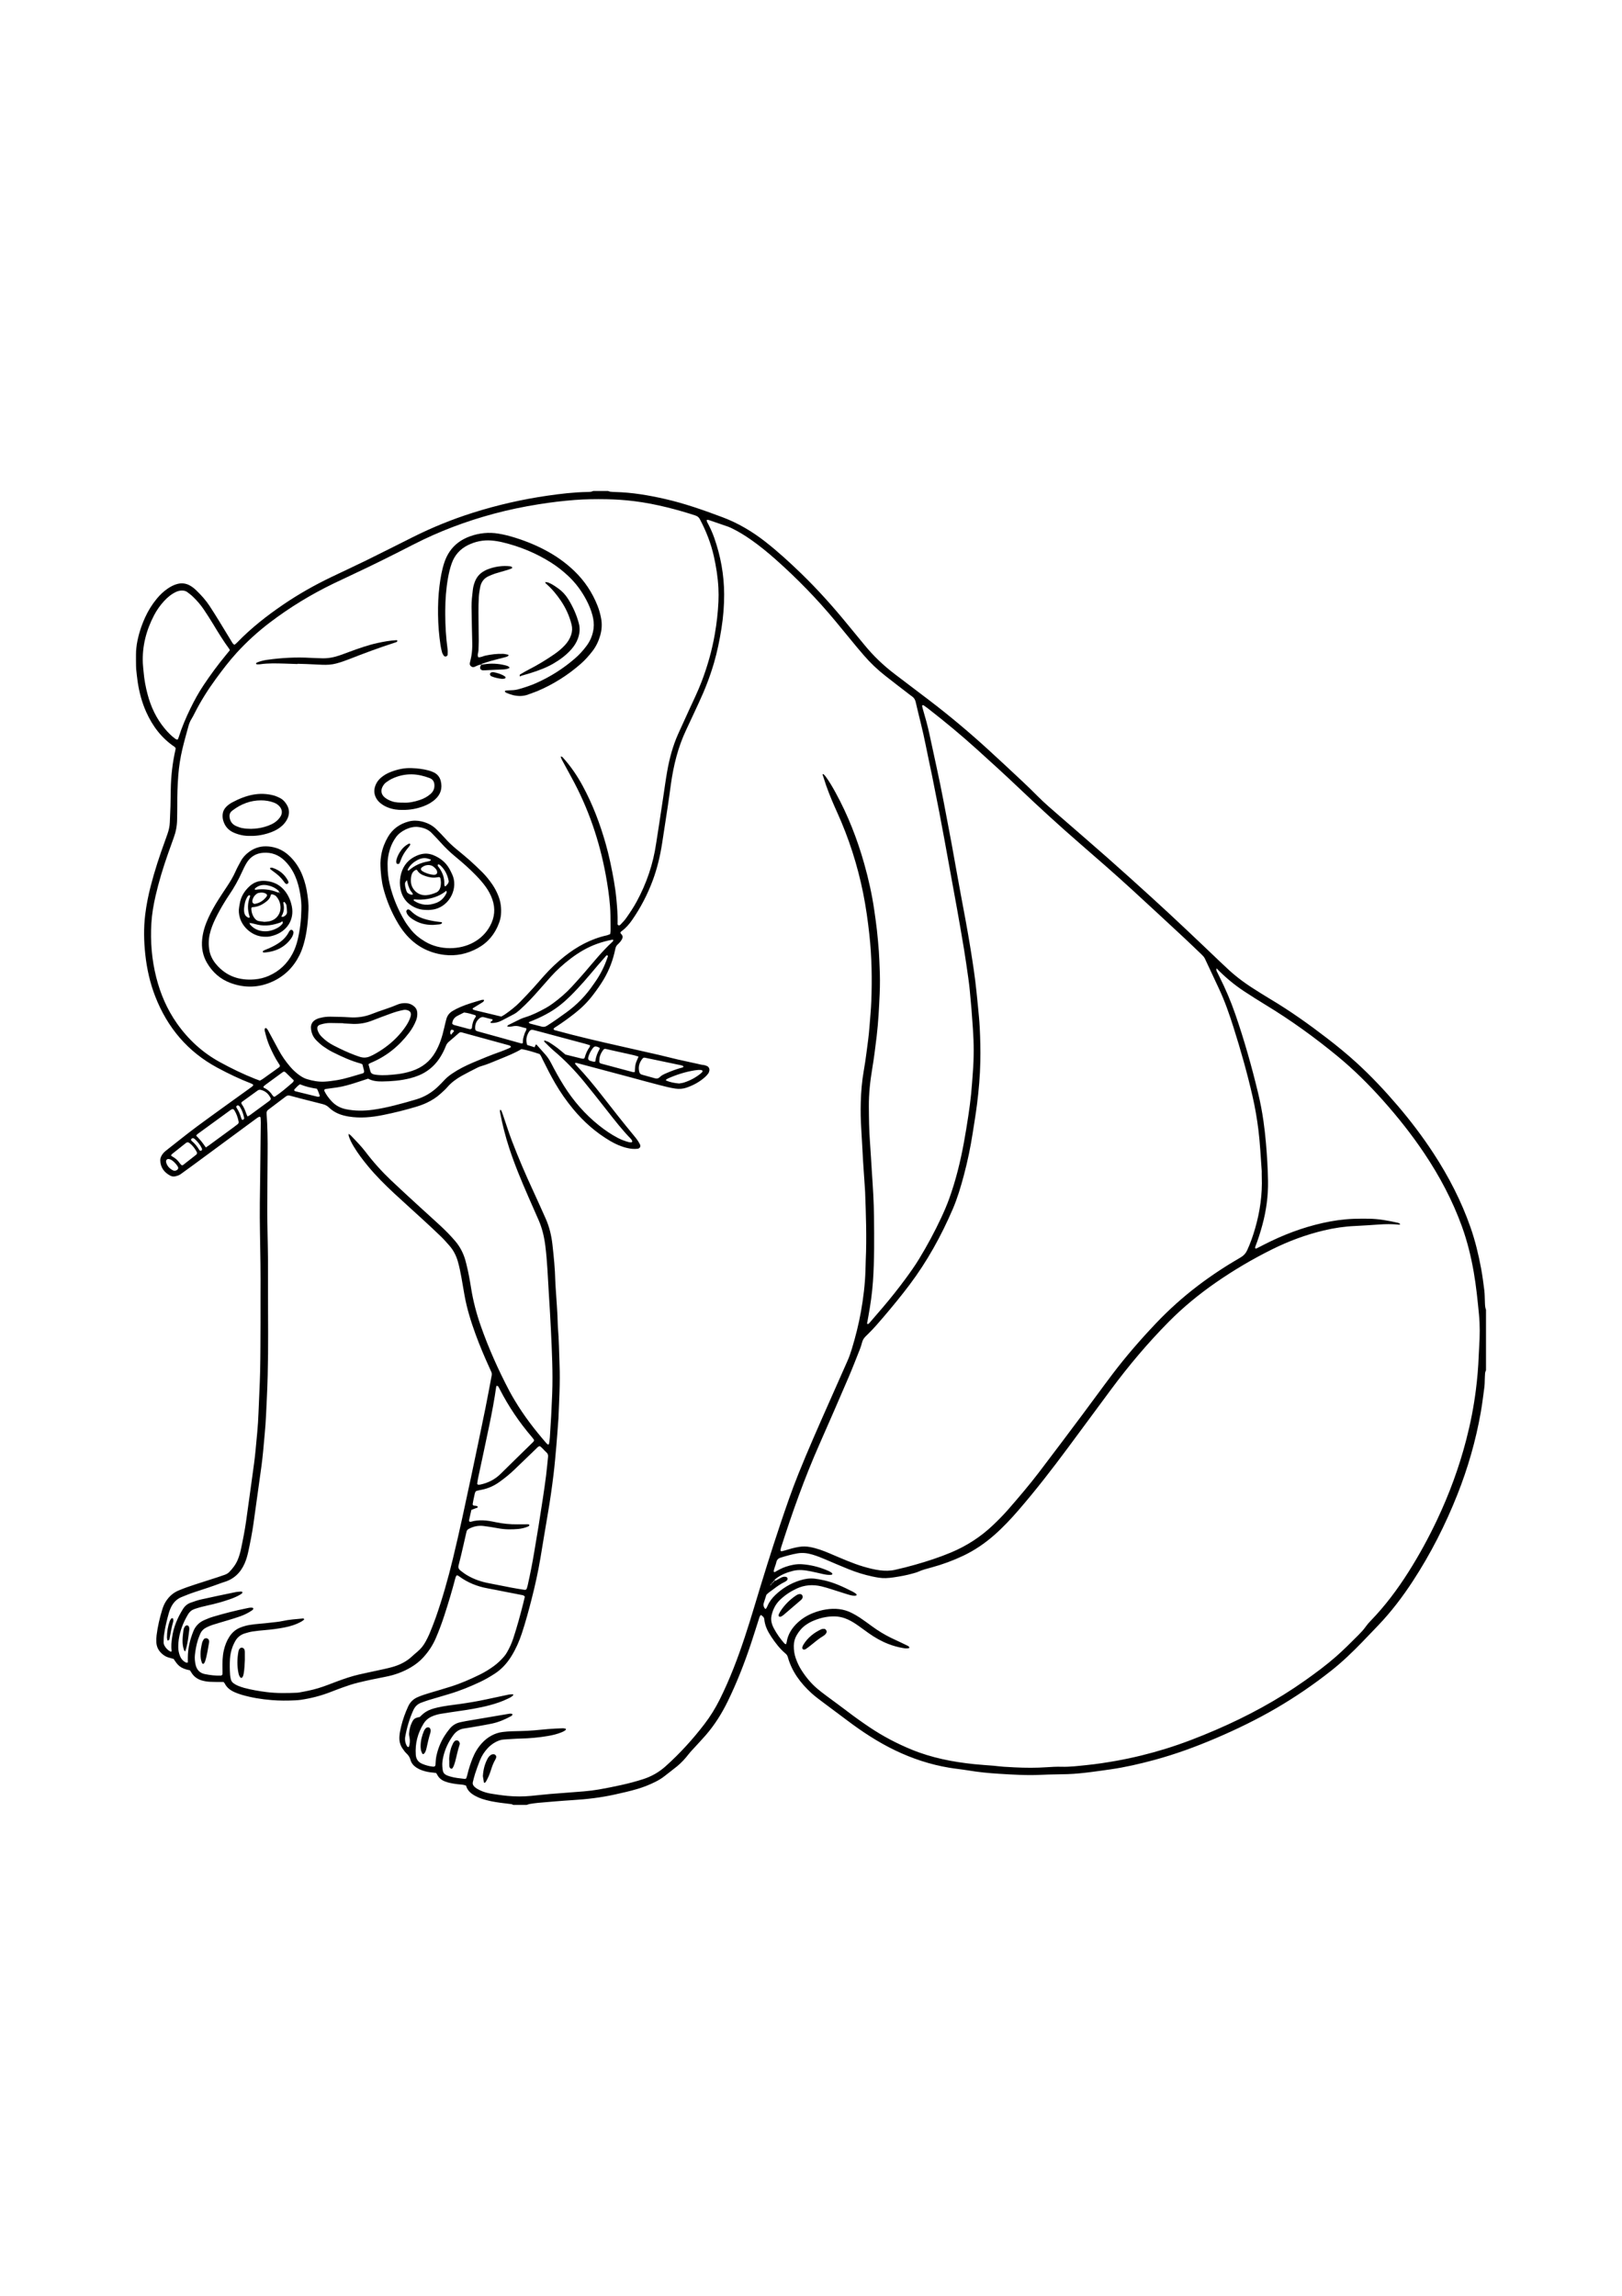 <?xml version="1.0" encoding="utf-8"?>
<!-- Generator: Adobe Illustrator 27.5.0, SVG Export Plug-In . SVG Version: 6.00 Build 0)  -->
<svg xmlns="http://www.w3.org/2000/svg" xmlns:xlink="http://www.w3.org/1999/xlink" viewBox="0 0 500 500" width="595" height="842" preserveAspectRatio="xMidYMid meet" data-scaled="true">
<g id="BACKGROUND">
	<rect style="fill:#FFFFFF;" width="500" height="500"/>
</g>
<g id="OBJECTS">
	<g>
		<path d="M158.203,452.466c-0.383-0.267-0.833-0.272-1.271-0.322c-1.884-0.218-3.768-0.444-5.627-0.824
			c-0.926-0.19-1.845-0.436-2.745-0.726c-0.657-0.212-1.296-0.504-1.911-0.822c-1.383-0.715-2.548-1.653-2.994-3.258
			c-0.859-0.333-1.754-0.338-2.624-0.426c-0.885-0.09-1.749-0.265-2.613-0.456c-0.307-0.068-0.603-0.184-0.905-0.277
			c-1.198-0.371-2.151-1.047-2.738-2.185c-0.085-0.165-0.193-0.318-0.328-0.539c-0.277-0.035-0.584-0.089-0.893-0.112
			c-1.205-0.089-2.386-0.314-3.519-0.723c-0.589-0.212-1.167-0.497-1.69-0.84c-0.866-0.569-1.536-1.352-1.81-2.362
			c-0.225-0.829-0.652-1.459-1.278-2.032c-0.459-0.42-0.81-0.967-1.174-1.482c-0.801-1.134-1.059-2.418-0.953-3.782
			c0.079-1.01,0.278-2.002,0.517-2.987c0.523-2.157,1.269-4.23,2.202-6.245c0.62-1.339,1.594-2.245,2.927-2.823
			c1.221-0.529,2.485-0.924,3.757-1.304c2.118-0.633,4.242-1.25,6.351-1.912c3.143-0.986,6.152-2.306,9.103-3.758
			c1.477-0.727,2.871-1.597,4.207-2.561c1.187-0.857,2.23-1.868,3.187-2.966c0.33-0.378,0.617-0.803,0.87-1.238
			c0.796-1.369,1.455-2.8,1.955-4.308c1.173-3.542,2.144-7.14,3.066-10.752c0.187-0.732,0.35-1.47,0.51-2.144
			c-0.326-0.514-0.813-0.489-1.225-0.575c-1.546-0.323-3.1-0.605-4.651-0.907c-1.861-0.363-3.716-0.753-5.582-1.09
			c-3.225-0.581-6.184-1.774-8.828-3.723c-0.151-0.111-0.316-0.216-0.491-0.275c-0.089-0.029-0.27,0.018-0.313,0.089
			c-0.128,0.211-0.239,0.443-0.301,0.681c-1.022,3.914-2.186,7.787-3.436,11.633c-0.763,2.344-1.626,4.651-2.599,6.919
			c-0.959,2.235-2.28,4.223-3.919,6.005c-1.077,1.171-2.325,2.138-3.689,2.956c-2.466,1.481-5.129,2.433-7.948,2.971
			c-2.855,0.545-5.7,1.136-8.523,1.833c-1.537,0.38-3.036,0.872-4.521,1.41c-1.247,0.452-2.492,0.914-3.726,1.401
			c-3.013,1.188-6.127,1.985-9.326,2.459c-0.562,0.083-1.132,0.121-1.7,0.149c-2.403,0.118-4.81,0.125-7.206-0.067
			c-3.155-0.252-6.275-0.757-9.319-1.646c-0.726-0.212-1.441-0.478-2.133-0.781c-1.302-0.571-2.41-1.381-3.071-2.696
			c-0.082-0.163-0.235-0.291-0.382-0.465c-0.677,0-1.367,0.007-2.056-0.002c-0.632-0.008-1.264-0.036-1.897-0.047
			c-0.826-0.014-1.634-0.141-2.436-0.34c-1.409-0.349-2.553-1.073-3.367-2.286c-0.209-0.311-0.402-0.633-0.575-0.908
			c-3.128-0.619-3.807-1.662-5.038-3.515c-0.488-0.138-1.032-0.289-1.574-0.444c-0.808-0.232-1.495-0.669-2.107-1.235
			c-1.024-0.947-1.597-2.114-1.647-3.508c-0.025-0.693-0.014-1.395,0.071-2.082c0.334-2.703,0.95-5.348,1.749-7.951
			c0.28-0.911,0.642-1.785,1.166-2.584c0.959-1.462,2.199-2.587,3.833-3.275c1.691-0.711,3.413-1.329,5.162-1.882
			c2.349-0.744,4.691-1.508,7.036-2.264c0.18-0.058,0.361-0.116,0.537-0.185c0.994-0.389,2.125-0.558,2.893-1.348
			c1.102-1.135,2.072-2.385,2.674-3.882c0.402-1.001,0.713-2.031,0.936-3.08c0.618-2.905,1.2-5.818,1.616-8.761
			c0.521-3.692,1.026-7.387,1.536-11.081c0.311-2.254,0.629-4.507,0.925-6.763c0.164-1.253,0.312-2.51,0.43-3.768
			c0.367-3.902,0.793-7.799,0.927-11.72c0.147-4.297,0.409-8.591,0.502-12.889c0.109-5.057,0.098-10.117,0.125-15.175
			c0.014-2.656-0.018-5.312-0.001-7.968c0.044-6.577-0.039-13.153-0.174-19.728c-0.122-5.944-0.014-11.888,0.073-17.831
			c0.077-5.311,0.127-10.623,0.181-15.934c0.005-0.504-0.042-1.009-0.071-1.513c-0.009-0.16-0.293-0.306-0.435-0.228
			c-0.219,0.121-0.45,0.227-0.652,0.373c-1.023,0.744-2.037,1.499-3.055,2.25c-5.395,3.977-10.789,7.956-16.187,11.929
			c-1.425,1.049-2.865,2.079-4.295,3.122c-0.471,0.343-1.008,0.51-1.565,0.648c-0.582,0.145-1.144,0.089-1.659-0.188
			c-1.859-1-2.992-2.493-3.065-4.667c-0.017-0.515,0.14-0.998,0.378-1.453c0.36-0.687,0.898-1.211,1.504-1.683
			c3.143-2.448,6.228-4.973,9.43-7.341c5.236-3.872,10.547-7.643,15.827-11.457c0.41-0.296,0.827-0.583,1.224-0.897
			c0.139-0.11,0.224-0.286,0.327-0.423c-0.201-0.307-0.495-0.413-0.793-0.529c-3.542-1.37-6.956-3.015-10.298-4.813
			c-9.138-4.916-15.404-12.351-19.148-21.957c-1.614-4.142-2.58-8.462-3.066-12.876c-0.451-4.095-0.534-8.204-0.038-12.305
			c0.357-2.952,0.938-5.864,1.674-8.745c1.222-4.781,2.768-9.459,4.462-14.09c0.261-0.712,0.51-1.428,0.759-2.144
			c0.396-1.141,0.653-2.308,0.697-3.52c0.06-1.643,0.151-3.285,0.199-4.928c0.05-1.707,0.065-3.414,0.092-5.121
			c0.067-4.185,0.537-8.322,1.468-12.405c0.027-0.121,0.014-0.251,0.022-0.427c-0.094-0.11-0.188-0.285-0.334-0.383
			c-4.013-2.689-6.778-6.395-8.733-10.748c-1.329-2.959-2.14-6.076-2.625-9.275c-0.199-1.311-0.305-2.636-0.463-3.953
			c-0.053-0.438-0.082-4.957-0.024-5.54c0.068-0.692,0.111-1.389,0.223-2.074c0.475-2.885,1.359-5.649,2.573-8.305
			c0.951-2.08,2.142-4.013,3.608-5.773c0.977-1.172,2.066-2.224,3.329-3.084c0.892-0.607,1.833-1.117,2.883-1.408
			c1.411-0.391,2.746-0.244,4.025,0.481c0.722,0.41,1.359,0.924,1.95,1.497c1.501,1.457,2.902,3.004,4.054,4.755
			c0.972,1.479,1.911,2.979,2.839,4.486c1.293,2.099,2.557,4.215,3.846,6.317c0.261,0.426,0.475,0.902,0.941,1.166
			c0.061-0.022,0.132-0.029,0.177-0.067c0.24-0.202,0.49-0.395,0.708-0.62c4.284-4.431,9.104-8.208,14.185-11.67
			c4.712-3.21,9.66-6.006,14.794-8.475c3.588-1.726,7.208-3.384,10.781-5.138c4.822-2.367,9.612-4.797,14.415-7.202
			c5.944-2.976,12.082-5.47,18.42-7.48c7.545-2.393,15.234-4.147,23.067-5.282c4.07-0.589,8.148-1.071,12.265-1.14
			c0.379-0.006,0.761-0.017,1.135-0.071c0.242-0.035,0.473-0.154,0.708-0.236c1.518,0,3.037,0,4.555,0
			c0.239,0.077,0.473,0.194,0.717,0.222c0.502,0.058,1.009,0.086,1.514,0.097c5.208,0.121,10.308,0.999,15.371,2.151
			c6.054,1.377,11.884,3.446,17.687,5.619c4.848,1.815,9.214,4.427,13.272,7.604c3.84,3.007,7.426,6.296,10.929,9.683
			c5.19,5.02,9.988,10.394,14.548,15.987c1.638,2.01,3.309,3.993,4.944,6.005c2.807,3.454,6.004,6.497,9.555,9.176
			c3.483,2.628,6.958,5.267,10.428,7.911c6.241,4.757,12.25,9.793,18.048,15.079c3.598,3.281,7.155,6.608,10.708,9.937
			c1.615,1.513,3.196,3.064,4.758,4.632c2.146,2.154,4.461,4.116,6.751,6.108c4.962,4.318,9.951,8.604,14.88,12.958
			c4.55,4.019,9.055,8.09,13.545,12.176c7.064,6.427,13.981,13.011,20.887,19.607c0.595,0.568,1.211,1.113,1.8,1.686
			c2.595,2.523,5.457,4.706,8.504,6.649c1.759,1.121,3.521,2.24,5.313,3.307c6.041,3.597,11.76,7.657,17.33,11.935
			c3.211,2.466,6.348,5.021,9.336,7.757c4.485,4.107,8.639,8.53,12.587,13.149c3.99,4.668,7.695,9.553,11.054,14.695
			c4.685,7.173,8.59,14.738,11.418,22.839c1.441,4.126,2.462,8.36,3.259,12.654c0.415,2.239,0.701,4.496,0.99,6.752
			c0.072,0.563,0.09,1.134,0.115,1.702c0.033,0.758,0.045,1.517,0.076,2.275c0.016,0.379,0.032,0.76,0.089,1.134
			c0.046,0.3,0.156,0.59,0.237,0.884c0,6.199,0,12.397,0,18.596c-0.098,0.296-0.254,0.586-0.281,0.888
			c-0.067,0.755-0.073,1.515-0.106,2.273c-0.027,0.632-0.01,1.269-0.094,1.893c-0.364,2.692-0.68,5.394-1.155,8.068
			c-1.528,8.612-3.934,16.984-7.15,25.114c-3.707,9.369-8.253,18.315-13.767,26.76c-3.152,4.828-6.628,9.404-10.612,13.581
			c-1.658,1.739-3.316,3.479-4.989,5.203c-3.04,3.134-6.181,6.159-9.615,8.866c-5.32,4.193-10.895,8.011-16.745,11.431
			c-6.011,3.514-12.257,6.552-18.653,9.288c-6.221,2.662-12.561,4.99-19.1,6.755c-4.456,1.203-8.946,2.241-13.518,2.9
			c-2.001,0.288-4.004,0.572-6.009,0.825c-2.383,0.301-4.772,0.564-7.176,0.638c-2.718,0.084-5.439,0.077-8.154,0.214
			c-4.371,0.221-8.727-0.061-13.079-0.328c-3.151-0.193-6.299-0.509-9.422-1.03c-1.932-0.322-3.886-0.506-5.818-0.827
			c-5.835-0.97-11.399-2.799-16.726-5.366c-5.263-2.536-10.115-5.721-14.767-9.233c-2.473-1.866-4.974-3.694-7.446-5.561
			c-1.21-0.914-2.441-1.814-3.558-2.835c-3.366-3.077-6.038-6.633-7.281-11.108c-0.127-0.456-0.36-0.792-0.708-1.083
			c-1.763-1.478-3.135-3.29-4.4-5.19c-1.096-1.647-1.966-3.379-2.149-5.399c-0.053-0.585-0.509-0.974-0.997-1.277
			c-0.035-0.022-0.149,0.014-0.172,0.055c-0.123,0.213-0.261,0.425-0.336,0.656c-0.873,2.705-1.705,5.424-2.606,8.12
			c-2.023,6.058-4.342,11.999-7.147,17.745c-1.84,3.769-4.05,7.293-6.803,10.462c-1.243,1.431-2.557,2.801-3.834,4.202
			c-0.467,0.513-0.954,1.013-1.375,1.562c-1.083,1.411-2.276,2.716-3.652,3.841c-1.222,1-2.501,1.931-3.731,2.921
			c-0.893,0.719-1.863,1.302-2.881,1.815c-1.81,0.911-3.685,1.652-5.631,2.227c-2.305,0.68-4.648,1.201-6.992,1.717
			c-4.269,0.941-8.593,1.446-12.956,1.71c-3.533,0.214-7.059,0.539-10.587,0.837c-0.881,0.074-1.757,0.218-2.631,0.358
			c-0.306,0.049-0.599,0.182-0.897,0.277C160.987,452.466,159.595,452.466,158.203,452.466z M237.716,384.725
			c0.076-0.194,0.152-0.387,0.229-0.581c0.216-0.022,0.35-0.132,0.378-0.355c0.234-0.038,0.414-0.12,0.335-0.412
			c0.182-0.024,0.388-0.001,0.543-0.08c0.563-0.285,1.099-0.624,1.665-0.902c0.399-0.196,0.842-0.295,1.291-0.216
			c0.24,0.043,0.491,0.125,0.587,0.405c0.072,0.21-0.001,0.579-0.159,0.698c-0.201,0.152-0.395,0.325-0.62,0.432
			c-1.322,0.631-2.51,1.469-3.661,2.36c-0.697,0.54-1.471,0.989-2.061,1.662c-0.269,0.842-0.537,1.684-0.806,2.526
			c-0.019,0.06-0.043,0.12-0.057,0.181c-0.143,0.61,0.108,1.113,0.454,1.578c0.032,0.043,0.281,0.009,0.326-0.058
			c0.172-0.26,0.321-0.54,0.443-0.828c0.555-1.303,1.397-2.398,2.416-3.367c2.19-2.082,4.713-3.601,7.603-4.499
			c1.464-0.455,2.962-0.699,4.491-0.525c1.002,0.114,1.999,0.307,2.984,0.528c3.111,0.698,5.963,2.06,8.785,3.491
			c0.225,0.114,0.436,0.255,0.65,0.389c0.107,0.067,0.205,0.147,0.307,0.221c0.177,0.129,0.316,0.429,0.219,0.474
			c-0.162,0.076-0.341,0.16-0.514,0.163c-0.901,0.02-1.746-0.275-2.591-0.532c-1.632-0.496-3.249-1.044-4.878-1.549
			c-0.965-0.299-1.933-0.596-2.916-0.827c-2.605-0.611-5.144-0.437-7.595,0.707c-1.908,0.891-3.633,2.034-5.149,3.504
			c-1.366,1.324-2.147,2.937-2.573,4.766c-0.225,0.964-0.128,1.885,0.188,2.796c0.144,0.416,0.329,0.823,0.536,1.213
			c0.892,1.684,1.995,3.224,3.259,4.647c0.106,0.12,0.328,0.137,0.517,0.21c0.056-0.222,0.117-0.4,0.145-0.583
			c0.368-2.422,1.594-4.369,3.348-6.013c1.447-1.357,3.111-2.37,4.967-3.078c1.246-0.475,2.529-0.835,3.837-1.039
			c2.747-0.429,5.431-0.201,7.946,1.094c0.842,0.434,1.673,0.899,2.459,1.426c1.26,0.845,2.488,1.738,3.711,2.637
			c1.89,1.39,3.881,2.611,5.991,3.636c0.966,0.469,1.945,0.913,2.916,1.372c0.742,0.351,1.485,0.7,2.219,1.069
			c0.159,0.08,0.285,0.233,0.414,0.365c0.033,0.034,0.027,0.12,0.015,0.177c-0.01,0.05-0.045,0.123-0.084,0.134
			c-0.626,0.187-1.254,0.089-1.876-0.017c-1.562-0.267-3.079-0.69-4.558-1.27c-2.134-0.837-4.104-1.961-5.968-3.281
			c-1.084-0.768-2.149-1.561-3.233-2.328c-0.982-0.695-1.995-1.339-3.086-1.854c-1.391-0.656-2.845-1.011-4.395-1.019
			c-2.453-0.014-4.756,0.593-6.964,1.605c-0.571,0.262-1.112,0.604-1.634,0.957c-1.228,0.828-2.17,1.94-2.908,3.205
			c-0.578,0.992-0.887,2.08-0.903,3.254c-0.019,1.345,0.165,2.647,0.612,3.913c0.422,1.196,0.943,2.346,1.615,3.424
			c1.38,2.215,3.014,4.222,5.005,5.916c0.914,0.778,1.876,1.502,2.838,2.221c2.128,1.59,4.292,3.133,6.399,4.749
			c2.26,1.733,4.579,3.379,6.944,4.965c4.057,2.721,8.359,4.979,12.877,6.835c6.198,2.546,12.695,3.81,19.323,4.496
			c2.012,0.208,4.034,0.327,6.05,0.492c0.441,0.036,0.88,0.099,1.32,0.143c0.566,0.057,1.131,0.123,1.698,0.16
			c1.136,0.074,2.273,0.138,3.411,0.193c3.288,0.159,6.574,0.187,9.862-0.042c1.513-0.105,3.036-0.189,4.55-0.145
			c2.606,0.075,5.181-0.252,7.758-0.513c3.081-0.311,6.143-0.783,9.195-1.328c5.109-0.913,10.136-2.153,15.093-3.68
			c5.321-1.64,10.499-3.66,15.609-5.864c9.667-4.17,18.887-9.142,27.487-15.233c3.253-2.304,6.456-4.673,9.458-7.302
			c2.429-2.127,4.695-4.424,6.977-6.705c0.806-0.806,1.577-1.634,2.236-2.572c0.434-0.618,0.939-1.194,1.466-1.737
			c4.466-4.608,8.288-9.712,11.715-15.123c3.252-5.134,6.157-10.458,8.76-15.949c3.773-7.962,6.802-16.192,9.019-24.722
			c1.321-5.085,2.328-10.231,2.986-15.44c0.436-3.449,0.74-6.916,0.865-10.394c0.034-0.948,0.086-1.895,0.146-2.842
			c0.212-3.349,0.261-6.688-0.064-10.042c-0.421-4.344-0.856-8.682-1.606-12.983c-0.838-4.803-1.993-9.525-3.657-14.114
			c-2.903-8.009-6.866-15.477-11.603-22.54c-3.846-5.735-8.128-11.133-12.723-16.285c-4.344-4.87-8.961-9.46-14.003-13.609
			c-7.042-5.795-14.418-11.123-22.223-15.851c-2.217-1.343-4.403-2.738-6.57-4.16c-3.13-2.054-5.975-4.459-8.575-7.143
			c0.107,0.12,0.093,0.153-0.041,0.099c0.039-0.029,0.078-0.058,0.116-0.087c-0.068,0.313-0.097,0.632,0.042,0.929
			c0.268,0.572,0.551,1.138,0.835,1.702c1.878,3.73,3.513,7.56,4.88,11.51c2.751,7.949,5.042,16.03,7.012,24.204
			c0.696,2.887,1.265,5.801,1.68,8.747c0.318,2.255,0.581,4.512,0.773,6.78c0.332,3.907,0.579,7.818,0.641,11.739
			c0.072,4.581-0.539,9.075-1.735,13.495c-0.628,2.32-1.351,4.607-2.228,6.845c-0.039,0.099-0.003,0.231,0.008,0.346
			c0.012,0.12,0.29,0.143,0.514,0.029c0.733-0.371,1.463-0.746,2.193-1.12c5.76-2.956,11.765-5.249,18.091-6.667
			c3.152-0.707,6.341-1.169,9.571-1.286c1.516-0.055,3.035-0.041,4.553-0.033c3.053,0.017,6.034,0.572,8.999,1.238
			c0.305,0.069,0.599,0.195,0.798,0.475c-0.285,0.181-0.592,0.092-0.881,0.069c-1.833-0.148-3.664-0.134-5.497-0.012
			c-2.523,0.168-5.046,0.362-7.572,0.47c-3.235,0.138-6.421,0.616-9.561,1.36c-5.555,1.316-10.874,3.295-15.99,5.833
			c-6.07,3.012-11.89,6.444-17.452,10.312c-5.151,3.582-9.987,7.548-14.403,12.012c-6.46,6.531-12.366,13.536-17.832,20.913
			c-4.404,5.943-8.788,11.902-13.195,17.843c-4.898,6.603-9.926,13.104-15.308,19.325c-2.361,2.729-4.825,5.356-7.546,7.732
			c-2.872,2.508-5.998,4.638-9.446,6.28c-3.145,1.498-6.403,2.694-9.763,3.611c-1.401,0.383-2.812,0.728-4.145,1.331
			c-0.514,0.233-1.076,0.365-1.622,0.524c-1.946,0.566-3.938,0.911-5.938,1.212c-0.81,0.122-1.631,0.204-2.45,0.234
			c-1.4,0.053-2.771-0.214-4.132-0.502c-2.478-0.524-4.892-1.276-7.24-2.219c-2.403-0.966-4.787-1.98-7.165-3.008
			c-1.336-0.578-2.684-1.107-4.08-1.524c-1.536-0.458-3.066-0.651-4.674-0.363c-1.749,0.313-3.446,0.784-5.135,1.314
			c-0.741,0.233-1.152,0.683-1.318,1.445c-0.133,0.614-0.388,1.201-0.577,1.804c-0.095,0.301-0.18,0.607-0.234,0.917
			c-0.014,0.081,0.092,0.195,0.166,0.272c0.03,0.031,0.135,0.028,0.182,0.001c1.094-0.633,2.196-1.242,3.404-1.646
			c1.634-0.547,3.297-0.889,5.026-0.764c2.476,0.178,4.866,0.747,7.175,1.66c0.706,0.279,1.41,0.56,2.009,1.041
			c0.079,0.063,0.137,0.219,0.119,0.315c-0.017,0.091-0.14,0.221-0.229,0.232c-0.889,0.106-1.762-0.03-2.628-0.222
			c-1.234-0.274-2.461-0.579-3.7-0.826c-1.867-0.373-3.733-0.634-5.636-0.144c-1.921,0.494-3.724,1.209-5.286,2.456
			c-0.191,0.152-0.398,0.316-0.404,0.603c-0.272,0.01-0.424,0.117-0.336,0.415c-0.353,0.021-0.353,0.021-0.371,0.357
			c-0.329,0.111-0.328,0.113-0.26,0.558c-0.114-0.015-0.209-0.339-0.345-0.023C237.494,384.72,237.605,384.722,237.716,384.725z
			 M139.02,215.147c0.149-0.19,0.293-0.385,0.448-0.57c0.118-0.14,0.255-0.263,0.374-0.402c0.173-0.202,0.073-0.428-0.236-0.547
			c-0.372-0.143-0.631-0.035-0.72,0.294c-0.116,0.426-0.173,0.841,0.166,1.201l-0.08-0.055L139.02,215.147z M52.819,405.232
			c0.031-0.118,0.105-0.242,0.087-0.352c-0.209-1.333-0.032-2.652,0.142-3.968c0.423-3.192,1.654-6.082,3.342-8.794
			c0.587-0.944,1.398-1.634,2.455-1.994c1.016-0.346,2.028-0.726,3.072-0.958c3.516-0.784,7.043-1.517,10.57-2.248
			c0.616-0.128,1.254-0.154,1.883-0.206c0.105-0.009,0.226,0.084,0.327,0.148c0.099,0.062-0.02,0.377-0.181,0.487
			c-0.156,0.107-0.309,0.22-0.472,0.316c-0.983,0.583-2.032,1.022-3.106,1.4c-2.269,0.797-4.583,1.431-6.934,1.935
			c-1.359,0.292-2.703,0.643-4.022,1.094c-0.882,0.302-1.531,0.835-2.004,1.633c-0.775,1.31-1.452,2.666-1.958,4.1
			c-0.698,1.982-1.095,4.02-1.071,6.132c0.01,0.9,0.199,1.758,0.524,2.587c0.36,0.918,0.966,1.63,1.866,2.055
			c0.145,0.069,0.351,0.01,0.563,0.01c0-0.536-0.001-1.038,0-1.54c0.009-2.823,0.653-5.514,1.704-8.116
			c0.646-1.598,1.786-2.748,3.361-3.438c0.867-0.38,1.748-0.746,2.653-1.015c3.453-1.027,6.941-1.927,10.474-2.637
			c0.61-0.122,1.234-0.302,1.863-0.108c0.074,0.023,0.17,0.226,0.139,0.289c-0.078,0.162-0.197,0.327-0.343,0.428
			c-1.15,0.797-2.398,1.416-3.71,1.883c-1.249,0.445-2.522,0.821-3.791,1.209c-1.571,0.48-3.154,0.92-4.718,1.419
			c-0.659,0.21-1.3,0.493-1.92,0.803c-0.874,0.437-1.539,1.104-1.914,2.023c-0.238,0.585-0.487,1.168-0.677,1.768
			c-0.479,1.511-0.758,3.063-0.936,4.639c-0.116,1.025-0.017,2.024,0.197,3.014c0.34,1.569,1.281,2.612,2.875,2.925
			c1.614,0.317,3.247,0.525,4.901,0.468c0.063-0.002,0.146,0.003,0.184-0.033c0.126-0.12,0.329-0.252,0.337-0.389
			c0.032-0.566,0.005-1.136-0.004-1.704c-0.03-1.9-0.006-3.793,0.419-5.661c0.34-1.494,0.877-2.902,1.71-4.191
			c0.847-1.311,1.969-2.293,3.441-2.86c0.887-0.342,1.789-0.605,2.731-0.766c2.124-0.362,4.278-0.423,6.41-0.705
			c1.253-0.166,2.53-0.227,3.757-0.504c2.111-0.477,4.256-0.595,6.395-0.801c0.057-0.005,0.125,0.021,0.176,0.051
			c0.046,0.027,0.09,0.075,0.11,0.124c0.021,0.053,0.041,0.152,0.015,0.173c-0.245,0.196-0.483,0.408-0.754,0.562
			c-1.666,0.95-3.473,1.516-5.344,1.875c-1.988,0.382-3.994,0.639-6.013,0.809c-1.26,0.106-2.521,0.229-3.77,0.421
			c-0.807,0.124-1.603,0.354-2.387,0.591c-1.403,0.424-2.431,1.32-3.095,2.623c-0.258,0.506-0.515,1.017-0.708,1.55
			c-0.433,1.194-0.7,2.427-0.78,3.699c-0.104,1.644-0.081,3.288,0.039,4.93c0.032,0.438,0.127,0.874,0.221,1.304
			c0.127,0.585,0.475,1.033,0.969,1.353c0.369,0.24,0.752,0.474,1.158,0.639c0.642,0.262,1.296,0.507,1.965,0.685
			c2.263,0.602,4.561,1.001,6.888,1.295c3.157,0.398,6.31,0.34,9.471,0.202c0.189-0.008,0.379-0.031,0.565-0.064
			c1.992-0.351,3.972-0.742,5.916-1.327c2.002-0.603,3.931-1.394,5.884-2.12c2.194-0.816,4.406-1.569,6.687-2.098
			c1.785-0.414,3.583-0.773,5.372-1.171c1.665-0.371,3.345-0.693,4.984-1.159c2.208-0.629,4.244-1.627,5.954-3.211
			c0.557-0.516,1.132-1.011,1.715-1.498c1.084-0.905,1.94-1.991,2.593-3.237c0.381-0.728,0.774-1.454,1.085-2.211
			c0.672-1.637,1.342-3.276,1.93-4.944c2.101-5.966,3.816-12.047,5.309-18.192c2.059-8.477,3.863-17.01,5.68-25.54
			c1.489-6.985,2.942-13.977,4.374-20.974c0.684-3.343,1.279-6.705,1.922-10.057c0.075-0.39,0.033-0.748-0.134-1.105
			c-0.214-0.458-0.412-0.924-0.622-1.384c-1.52-3.338-2.949-6.713-4.207-10.159c-1.433-3.923-2.675-7.902-3.412-12.023
			c-0.323-1.805-0.613-3.615-0.942-5.419c-0.306-1.679-0.639-3.352-1.109-4.996c-0.511-1.789-1.328-3.42-2.551-4.825
			c-0.871-1.001-1.754-1.999-2.706-2.922c-1.817-1.76-3.674-3.479-5.537-5.191c-2.934-2.696-5.905-5.353-8.828-8.061
			c-2.832-2.624-5.56-5.352-8.03-8.327c-1.618-1.948-3.152-3.958-4.459-6.132c-0.62-1.032-1.175-2.097-1.536-3.25
			c-0.052-0.165-0.007-0.361-0.007-0.66c0.277,0.219,0.488,0.351,0.657,0.525c0.835,0.864,1.674,1.725,2.481,2.615
			c0.679,0.749,1.356,1.505,1.965,2.311c2.408,3.189,5.07,6.152,7.964,8.899c2.936,2.786,5.929,5.512,8.909,8.252
			c2.048,1.884,4.132,3.73,6.171,5.624c1.669,1.55,3.274,3.164,4.746,4.908c1.367,1.621,2.336,3.449,2.958,5.466
			c0.168,0.543,0.302,1.096,0.443,1.647c0.626,2.453,1.052,4.947,1.456,7.44c0.629,3.882,1.616,7.664,2.91,11.372
			c2.443,6.997,5.471,13.737,8.916,20.293c0.529,1.007,1.112,1.986,1.697,2.962c2.772,4.627,6.052,8.879,9.577,12.95
			c0.083,0.096,0.166,0.192,0.258,0.278c0.138,0.129,0.295,0.273,0.492,0.192c0.088-0.036,0.165-0.187,0.18-0.296
			c0.089-0.626,0.186-1.252,0.23-1.882c0.311-4.48,0.555-8.963,0.722-13.451c0.246-6.582-0.093-13.153-0.398-19.723
			c-0.175-3.79-0.425-7.576-0.654-11.363c-0.29-4.796-0.463-9.599-1.053-14.376c-0.344-2.782-0.96-5.474-2.085-8.043
			c-1.04-2.374-2.09-4.743-3.127-7.118c-2.176-4.983-4.275-9.994-5.96-15.171c-1.137-3.492-2.043-7.039-2.746-10.64
			c-0.07-0.36-0.185-0.731,0.021-1.126c0.135,0.145,0.312,0.258,0.378,0.418c0.216,0.525,0.396,1.064,0.58,1.601
			c0.883,2.57,1.689,5.169,2.66,7.704c1.968,5.135,4.13,10.192,6.449,15.181c1.332,2.866,2.611,5.756,3.905,8.639
			c1.149,2.562,1.791,5.264,2.104,8.041c0.417,3.708,0.789,7.42,0.877,11.155c0.013,0.569,0.053,1.137,0.086,1.705
			c0.235,3.977,0.61,7.946,0.685,11.932c0.005,0.253,0.017,0.506,0.039,0.758c0.342,3.846,0.352,7.707,0.504,11.561
			c0.217,5.504-0.124,11.001-0.339,16.499c-0.01,0.253-0.04,0.504-0.059,0.757c-0.191,2.522-0.356,5.047-0.578,7.566
			c-0.267,3.023-0.521,6.049-0.891,9.06c-0.487,3.952-1.043,7.896-1.72,11.822c-0.795,4.609-1.537,9.227-2.311,13.84
			c-0.722,4.303-1.67,8.559-2.753,12.784c-0.894,3.489-1.84,6.965-2.968,10.389c-0.815,2.473-1.855,4.83-3.23,7.049
			c-1.355,2.186-3.027,4.038-5.204,5.43c-1.387,0.887-2.8,1.723-4.287,2.428c-3.145,1.491-6.361,2.802-9.7,3.797
			c-2.119,0.632-4.245,1.243-6.362,1.884c-0.725,0.219-1.43,0.502-2.146,0.749c-1.203,0.415-2.011,1.199-2.542,2.379
			c-1.177,2.612-1.98,5.329-2.479,8.141c-0.171,0.962-0.013,1.891,0.443,2.758c0.085,0.16,0.224,0.308,0.372,0.412
			c0.067,0.047,0.304,0.002,0.32-0.047c0.288-0.915,0.369-1.847,0.199-2.799c-0.077-0.434-0.181-0.879-0.152-1.312
			c0.077-1.141,0.335-2.249,0.825-3.292c0.583-1.244,0.923-1.496,2.476-1.804c0.15-0.144,0.336-0.314,0.513-0.493
			c0.861-0.872,1.89-1.48,3.036-1.885c0.594-0.21,1.209-0.37,1.823-0.515c2.281-0.539,4.613-0.771,6.928-1.096
			c2.693-0.379,5.371-0.83,8.03-1.395c2.349-0.499,4.695-1.016,7.046-1.505c0.425-0.088,0.87-0.08,1.307-0.107
			c0.042-0.003,0.111,0.052,0.126,0.094c0.019,0.055,0.02,0.144-0.012,0.184c-0.453,0.561-1.111,0.822-1.73,1.122
			c-1.769,0.856-3.626,1.475-5.524,1.979c-3.307,0.877-6.677,1.405-10.058,1.88c-1.69,0.237-3.376,0.501-5.06,0.779
			c-0.874,0.144-1.724,0.396-2.545,0.735c-1.145,0.473-2.051,1.218-2.708,2.28c-1.822,2.943-2.641,6.127-2.404,9.587
			c0.092,1.338,0.743,2.267,1.952,2.785c1.048,0.45,2.146,0.756,3.287,0.875c0.063,0.007,0.127,0.001,0.19,0.005
			c0.365,0.022,0.614-0.178,0.64-0.52c0.068-0.881,0.08-1.761,0.261-2.638c0.466-2.256,1.297-4.361,2.52-6.305
			c0.503-0.8,1.063-1.573,1.671-2.297c0.835-0.994,1.909-1.646,3.192-1.922c0.556-0.119,1.11-0.247,1.67-0.342
			c4.298-0.734,8.597-1.464,12.897-2.188c0.493-0.083,0.994-0.221,1.49-0.008c0.052,0.289-0.074,0.49-0.313,0.62
			c-1.896,1.031-3.866,1.884-5.984,2.335c-1.421,0.302-2.854,0.547-4.286,0.798c-1.432,0.251-2.866,0.494-4.304,0.709
			c-1.396,0.209-2.467,0.908-3.294,2.032c-1.481,2.012-2.548,4.22-3.106,6.656c-0.225,0.984-0.383,1.995-0.3,3.012
			c0.158,1.931,0.265,2.461,2.413,3.096c1.459,0.431,2.976,0.569,4.483,0.741c0.062,0.007,0.136,0.014,0.188-0.012
			c0.109-0.054,0.265-0.109,0.298-0.201c0.149-0.415,0.284-0.838,0.383-1.267c0.386-1.667,0.931-3.283,1.561-4.87
			c0.682-1.72,1.617-3.287,2.869-4.658c0.86-0.942,1.836-1.734,2.963-2.34c1.068-0.574,2.186-0.954,3.401-1.105
			c1.827-0.228,3.659-0.267,5.493-0.293c2.851-0.039,5.679-0.347,8.513-0.61c1.51-0.14,3.029-0.181,4.546-0.242
			c0.308-0.013,0.622,0.079,0.931,0.135c0.03,0.005,0.055,0.101,0.059,0.156c0.004,0.054-0.002,0.128-0.036,0.163
			c-0.359,0.374-0.82,0.581-1.289,0.774c-1.352,0.557-2.763,0.894-4.199,1.14c-2.81,0.481-5.638,0.741-8.49,0.801
			c-1.706,0.035-3.41,0.188-5.114,0.287c-0.903,0.052-1.727,0.358-2.518,0.775c-0.904,0.475-1.701,1.09-2.404,1.83
			c-1.058,1.114-1.883,2.387-2.455,3.805c-0.543,1.346-1.023,2.72-1.482,4.098c-0.279,0.838-0.468,1.706-0.695,2.561
			c-0.165,0.623,0.07,1.109,0.519,1.525c0.47,0.434,1.017,0.747,1.588,1.023c1.148,0.556,2.365,0.9,3.617,1.095
			c1.624,0.253,3.251,0.506,4.886,0.661c2.46,0.233,4.928,0.235,7.391,0.001c1.951-0.186,3.898-0.425,5.851-0.586
			c3.466-0.286,6.938-0.508,10.403-0.805c1.573-0.135,3.146-0.328,4.7-0.601c2.302-0.405,4.596-0.868,6.878-1.373
			c2.221-0.491,4.42-1.074,6.59-1.767c2.63-0.84,4.953-2.165,7.017-4.017c4.394-3.944,8.345-8.285,11.932-12.967
			c1.814-2.367,3.377-4.89,4.707-7.556c1.581-3.17,2.997-6.412,4.297-9.707c2.461-6.238,4.486-12.623,6.416-19.04
			c2.566-8.534,5.192-17.048,8.034-25.494c1.734-5.151,3.498-10.291,5.53-15.337c2.976-7.389,6.194-14.674,9.425-21.954
			c1.897-4.275,3.794-8.551,5.683-12.83c0.537-1.215,0.975-2.466,1.361-3.739c1.137-3.754,2.101-7.547,2.79-11.411
			c0.756-4.24,1.279-8.501,1.403-12.808c0.029-1.012,0.041-2.024,0.087-3.035c0.319-7.022,0.064-14.038-0.191-21.055
			c-0.014-0.379-0.043-0.758-0.069-1.136c-0.188-2.776-0.394-5.551-0.561-8.328c-0.202-3.345-0.351-6.694-0.564-10.039
			c-0.173-2.717-0.225-5.435-0.149-8.155c0.09-3.226,0.342-6.437,0.905-9.622c0.331-1.867,0.605-3.745,0.85-5.625
			c0.351-2.695,0.741-5.387,0.934-8.101c0.184-2.586,0.46-5.168,0.557-7.756c0.26-6.895,0.153-13.781-0.604-20.652
			c-0.471-4.277-1.063-8.529-1.913-12.747c-1.731-8.586-4.388-16.877-8-24.852c-1.175-2.594-2.297-5.201-3.248-7.883
			c-0.021-0.059-0.053-0.115-0.073-0.175c-0.394-1.197-0.789-2.395-1.176-3.595c-0.014-0.043,0.038-0.129,0.083-0.162
			c0.03-0.022,0.12-0.004,0.153,0.027c0.226,0.215,0.477,0.414,0.66,0.662c1.167,1.58,2.149,3.278,3.092,4.997
			c3.818,6.961,6.685,14.307,8.841,21.937c1.342,4.75,2.415,9.559,3.116,14.446c0.287,2.002,0.576,4.005,0.799,6.016
			c0.244,2.199,0.439,4.404,0.604,6.61c0.118,1.576,0.151,3.159,0.226,4.738c0.132,2.782,0.143,5.566,0.018,8.346
			c-0.195,4.358-0.412,8.715-0.925,13.054c-0.394,3.328-0.813,6.653-1.365,9.957c-0.647,3.876-1.073,7.762-1.041,11.698
			c0.029,3.605,0.059,7.208,0.336,10.807c0.247,3.215,0.396,6.438,0.615,9.656c0.305,4.48,0.589,8.962,0.634,13.454
			c0.067,6.641,0.137,13.281-0.319,19.915c-0.248,3.603-0.757,7.164-1.402,10.712c-0.135,0.746-0.276,1.491-0.408,2.237
			c-0.01,0.056,0.029,0.122,0.046,0.182c0.279,0.108,0.466-0.049,0.626-0.235c1.365-1.578,2.734-3.154,4.087-4.744
			c2.459-2.892,4.831-5.854,7.079-8.913c1.461-1.988,2.893-3.995,4.177-6.104c2.5-4.109,4.782-8.335,6.819-12.692
			c0.91-1.947,1.763-3.919,2.492-5.944c2.018-5.606,3.436-11.37,4.509-17.222c0.513-2.797,0.968-5.606,1.392-8.418
			c0.33-2.187,0.617-4.383,0.842-6.584c0.231-2.264,0.365-4.538,0.541-6.807c0.341-4.423,0.319-8.846,0.009-13.27
			c-0.142-2.018-0.276-4.037-0.439-6.054c-0.153-1.891-0.326-3.78-0.514-5.667c-0.125-1.258-0.267-2.516-0.446-3.767
			c-0.429-3.003-0.848-6.009-1.339-9.003c-0.675-4.116-1.4-8.224-2.129-12.332c-0.696-3.921-1.427-7.835-2.14-11.752
			c-0.577-3.171-1.144-6.344-1.729-9.514c-0.539-2.921-1.08-5.842-1.645-8.759c-0.709-3.661-1.43-7.319-2.172-10.973
			c-0.654-3.221-1.379-6.427-2.008-9.652c-0.871-4.469-2.079-8.858-3.091-13.294c-0.16-0.702-0.517-1.278-1.129-1.693
			c-0.418-0.284-0.811-0.605-1.212-0.914c-2.353-1.816-4.72-3.616-7.054-5.456c-2.389-1.884-4.592-3.972-6.577-6.282
			c-0.701-0.816-1.409-1.625-2.094-2.454c-2.216-2.681-4.417-5.375-6.635-8.055c-5.658-6.836-11.839-13.166-18.473-19.056
			c-2.414-2.143-4.913-4.181-7.559-6.034c-1.816-1.271-3.691-2.442-5.679-3.427c-0.452-0.224-0.908-0.451-1.383-0.617
			c-1.967-0.691-3.942-1.361-5.916-2.031c-0.17-0.058-0.357-0.07-0.538-0.084c-0.05-0.004-0.154,0.067-0.151,0.097
			c0.017,0.182,0.013,0.386,0.097,0.54c0.848,1.558,1.597,3.16,2.188,4.832c1.996,5.652,3.06,11.469,3.082,17.47
			c0.014,3.549-0.277,7.072-0.836,10.578c-0.568,3.561-1.279,7.087-2.289,10.553c-1.241,4.259-2.844,8.375-4.722,12.389
			c-1.286,2.748-2.542,5.51-3.844,8.251c-2.521,5.309-3.903,10.935-4.719,16.723c-0.3,2.128-0.576,4.26-0.894,6.386
			c-0.59,3.938-1.199,7.874-1.808,11.809c-0.61,3.944-1.518,7.805-2.921,11.557c-1.604,4.292-3.688,8.315-6.292,12.077
			c-0.905,1.307-1.919,2.512-3.216,3.456c-0.194,0.141-0.422,0.273-0.44,0.604c0.092,0.122,0.189,0.285,0.318,0.417
			c0.474,0.486,0.445,1.006,0.141,1.561c-0.339,0.62-0.821,1.124-1.327,1.6c-0.384,0.362-0.584,0.771-0.691,1.299
			c-0.682,3.372-1.868,6.555-3.639,9.516c-1.009,1.686-2.15,3.277-3.342,4.835c-1.585,2.072-3.423,3.895-5.472,5.503
			c-1.792,1.406-3.628,2.752-5.54,3.991c-0.318,0.206-0.639,0.409-0.937,0.64c-0.073,0.057-0.107,0.233-0.079,0.332
			c0.028,0.098,0.144,0.19,0.243,0.243c0.108,0.058,0.243,0.064,0.365,0.098c6.705,1.844,13.479,3.402,20.26,4.93
			c3.884,0.875,7.769,1.746,11.648,2.64c1.909,0.44,3.801,0.948,5.71,1.387c2.032,0.468,4.077,0.88,6.111,1.339
			c0.616,0.139,1.221,0.307,1.856,0.37c0.368,0.036,0.737,0.172,1.079,0.323c0.524,0.23,0.835,0.849,0.716,1.417
			c-0.063,0.302-0.16,0.626-0.337,0.869c-0.296,0.405-0.64,0.786-1.015,1.12c-1.677,1.492-3.618,2.546-5.732,3.262
			c-1.083,0.367-2.205,0.442-3.368,0.279c-1.636-0.229-3.222-0.659-4.812-1.06c-3.002-0.756-5.981-1.603-8.972-2.402
			c-5.311-1.419-10.624-2.83-15.936-4.244c-0.305-0.081-0.607-0.177-0.917-0.235c-0.1-0.019-0.221,0.054-0.324,0.103
			c-0.016,0.008-0.002,0.131,0.032,0.177c0.149,0.202,0.297,0.408,0.469,0.59c2.742,2.897,5.281,5.969,7.733,9.111
			c3.268,4.189,6.544,8.372,9.931,12.465c0.363,0.438,0.725,0.879,1.051,1.345c0.288,0.413,0.55,0.849,0.779,1.298
			c0.347,0.68,0.011,1.301-0.723,1.392c-1.082,0.135-2.144,0.009-3.199-0.236c-1.865-0.435-3.595-1.202-5.236-2.169
			c-4.407-2.597-8.185-5.926-11.436-9.864c-2.058-2.493-3.905-5.13-5.526-7.929c-1.364-2.354-2.603-4.773-3.803-7.212
			c-0.304-0.618-0.549-1.274-0.971-1.766c-1.858-0.633-3.665-1.191-5.592-1.548c-2.144,1.277-4.501,2.19-6.837,3.151
			c-0.175,0.072-0.352,0.142-0.527,0.215c-1.69,0.708-3.379,1.419-5.146,1.924c-0.363,0.104-0.721,0.246-1.057,0.419
			c-1.631,0.835-3.277,1.646-4.874,2.543c-1.659,0.932-3.188,2.042-4.445,3.507c-0.615,0.717-1.342,1.34-2.042,1.979
			c-1.271,1.16-2.711,2.072-4.263,2.807c-1.087,0.514-2.216,0.917-3.37,1.262c-3.333,0.996-6.706,1.832-10.115,2.517
			c-3.49,0.701-7,1.044-10.557,0.476c-2.303-0.368-4.412-1.13-6.111-2.778c-0.57-0.553-1.209-0.874-1.965-1.061
			c-2.392-0.592-4.778-1.21-7.164-1.824c-0.979-0.252-1.955-0.516-2.93-0.783c-0.46-0.126-0.855-0.044-1.242,0.251
			c-1.81,1.381-3.629,2.75-5.451,4.115c-0.394,0.296-0.523,0.668-0.488,1.15c0.3,4.103,0.354,8.212,0.316,12.325
			c-0.054,5.945-0.082,11.89-0.1,17.835c-0.007,2.15,0.039,4.3,0.073,6.45c0.044,2.782,0.132,5.564,0.144,8.347
			c0.024,5.313-0.014,10.626,0.014,15.939c0.047,8.792,0.078,17.583-0.345,26.369c-0.183,3.79-0.303,7.583-0.666,11.362
			c-0.181,1.888-0.333,3.779-0.519,5.667c-0.137,1.384-0.286,2.768-0.468,4.147c-0.297,2.256-0.626,4.508-0.938,6.762
			c-0.521,3.757-1.025,7.516-1.566,11.27c-0.415,2.879-0.977,5.732-1.594,8.574c-0.268,1.234-0.613,2.455-1.125,3.617
			c-1.267,2.88-3.342,4.867-6.407,5.75c-0.303,0.087-0.601,0.196-0.896,0.306c-2.665,0.994-5.364,1.885-8.071,2.757
			c-1.381,0.445-2.731,0.993-4.076,1.541c-1.606,0.655-2.679,1.866-3.369,3.43c-0.204,0.461-0.384,0.938-0.522,1.422
			c-0.64,2.251-1.187,4.526-1.512,6.845c-0.105,0.747-0.092,1.512-0.112,2.27c-0.01,0.385,0.11,0.75,0.305,1.083
			c0.455,0.777,1.054,1.404,1.885,1.782C52.681,405.273,52.756,405.239,52.819,405.232z M80.116,229.258
			c0.894-0.44,1.618-1.061,2.394-1.599c1.195-0.828,2.369-1.688,3.548-2.539c0.234-0.169,0.288-0.441,0.157-0.661
			c-0.097-0.163-0.194-0.326-0.3-0.483c-1.13-1.688-1.999-3.514-2.822-5.364c-0.671-1.508-1.086-3.099-1.485-4.693
			c-0.045-0.179-0.037-0.38-0.01-0.565c0.014-0.102,0.1-0.237,0.188-0.272c0.096-0.039,0.272-0.024,0.343,0.043
			c0.179,0.17,0.351,0.364,0.469,0.58c1.089,1.997,2.175,3.997,3.243,6.006c1.014,1.908,2.243,3.665,3.65,5.3
			c0.869,1.01,1.846,1.908,2.946,2.667c0.681,0.47,1.399,0.876,2.189,1.116c1.764,0.536,3.572,0.87,5.418,0.773
			c1.259-0.066,2.517-0.245,3.764-0.447c2.753-0.448,5.386-1.366,8.06-2.123c0.226-0.064,0.41-0.363,0.378-0.583
			c-0.019-0.125-0.026-0.253-0.058-0.374c-0.156-0.607-0.317-1.213-0.476-1.815c-0.205-0.093-0.367-0.194-0.542-0.242
			c-3.003-0.823-5.82-2.108-8.588-3.499c-1.013-0.509-1.983-1.119-2.913-1.77c-0.721-0.504-1.372-1.117-2.01-1.728
			c-0.741-0.711-1.298-1.58-1.573-2.563c-0.622-2.224-0.045-3.674,2.28-4.416c0.12-0.038,0.249-0.048,0.37-0.082
			c1.045-0.291,2.116-0.391,3.194-0.37c1.897,0.038,3.797,0.048,5.688,0.182c2.442,0.174,4.79-0.125,7.062-1.043
			c2.518-1.018,5.154-1.716,7.649-2.802c0.931-0.405,1.931-0.587,2.966-0.502c0.918,0.075,1.718,0.414,2.401,1.016
			c0.541,0.477,0.863,1.08,0.921,1.813c0.065,0.831-0.027,1.631-0.328,2.419c-0.546,1.431-1.311,2.734-2.235,3.947
			c-3.131,4.109-7.019,7.248-11.82,9.219c-0.223,0.092-0.415,0.261-0.648,0.411c0.212,0.78,0.404,1.511,0.611,2.238
			c0.135,0.473,0.507,0.725,0.941,0.853c0.36,0.106,0.743,0.148,1.119,0.187c2.027,0.21,4.047,0.022,6.057-0.203
			c1.569-0.176,3.117-0.508,4.626-1.001c3.204-1.045,5.678-2.986,7.339-5.934c0.622-1.104,1.146-2.252,1.561-3.45
			c0.456-1.316,0.818-2.656,1.118-4.015c0.191-0.863,0.407-1.721,0.631-2.576c0.287-1.094,0.943-1.935,1.9-2.507
			c0.757-0.452,1.549-0.857,2.359-1.207c2.15-0.931,4.406-1.559,6.648-2.22c0.226-0.067,0.489-0.009,0.735-0.009
			c-0.02,0.403-0.267,0.604-0.535,0.771c-0.964,0.603-1.936,1.193-2.902,1.793c-0.049,0.03-0.113,0.113-0.101,0.147
			c0.034,0.097,0.083,0.225,0.163,0.263c0.227,0.109,0.466,0.201,0.71,0.26c2.639,0.638,5.279,1.268,7.969,1.913
			c0.357-0.211,0.752-0.411,1.111-0.662c1.661-1.161,3.263-2.401,4.683-3.851c1.371-1.4,2.712-2.831,4.035-4.277
			c1.152-1.26,2.249-2.57,3.39-3.841c1.905-2.121,3.959-4.089,6.191-5.866c3.909-3.11,8.202-5.451,13.122-6.538
			c0.359-0.079,0.696-0.261,1.04-0.393c0.161-0.995,0.106-1.946,0.1-2.889c-0.012-1.896-0.004-3.798-0.153-5.686
			c-0.258-3.277-0.743-6.528-1.342-9.764c-1.948-10.523-5.371-20.522-10.527-29.914c-1.004-1.828-1.998-3.662-2.986-5.499
			c-0.146-0.271-0.235-0.572-0.337-0.864c-0.011-0.031,0.097-0.144,0.11-0.137c0.163,0.08,0.355,0.142,0.472,0.271
			c2.443,2.677,4.467,5.648,6.191,8.831c3.054,5.641,5.311,11.598,7.063,17.757c1.073,3.774,1.868,7.61,2.545,11.469
			c0.338,1.928,0.608,3.874,0.787,5.824c0.214,2.328,0.403,4.663,0.354,7.007c-0.006,0.295-0.117,0.688,0.205,0.851
			c0.432,0.218,0.7-0.193,0.941-0.44c0.528-0.542,1.047-1.105,1.484-1.72c1.173-1.648,2.288-3.335,3.256-5.117
			c3.047-5.61,5.07-11.559,5.992-17.88c0.301-2.064,0.646-4.121,0.96-6.183c0.43-2.811,0.849-5.624,1.275-8.436
			c0.388-2.562,0.728-5.132,1.182-7.682c0.7-3.929,1.721-7.775,3.355-11.432c1.109-2.481,2.245-4.949,3.377-7.419
			c1.317-2.872,2.706-5.714,3.839-8.666c1.839-4.792,3.234-9.71,4.111-14.77c0.573-3.305,0.954-6.634,1.11-9.984
			c0.064-1.388,0.056-2.784-0.012-4.171c-0.163-3.291-0.68-6.534-1.397-9.749c-0.9-4.039-2.401-7.846-4.337-11.495
			c-0.324-0.611-0.775-0.92-1.419-1.131c-2.824-0.924-5.676-1.748-8.559-2.462c-3.438-0.851-6.912-1.533-10.429-1.961
			c-2.762-0.337-5.538-0.522-8.324-0.572c-3.291-0.059-6.583-0.02-9.862,0.23c-3.718,0.284-7.42,0.744-11.107,1.33
			c-4.624,0.734-9.201,1.681-13.72,2.892c-8.633,2.314-16.958,5.441-24.917,9.529c-6.128,3.147-12.287,6.233-18.532,9.143
			c-2.005,0.934-4.007,1.875-5.998,2.838c-6.964,3.37-13.544,7.368-19.701,12.06c-3.683,2.807-7.094,5.907-10.214,9.326
			c-2.305,2.526-4.368,5.247-6.387,8.003c-2.471,3.374-4.693,6.898-6.579,10.633c-0.285,0.564-0.567,1.133-0.905,1.665
			c-0.447,0.703-0.757,1.46-0.972,2.253c-0.647,2.377-1.325,4.749-1.889,7.146c-0.623,2.647-1.047,5.334-1.253,8.05
			c-0.235,3.091-0.333,6.187-0.312,9.288c0.01,1.454-0.037,2.909-0.054,4.363c-0.021,1.916-0.374,3.766-1.037,5.564
			c-0.613,1.66-1.2,3.329-1.787,4.998c-1.489,4.236-2.8,8.524-3.806,12.902c-0.638,2.777-1.127,5.582-1.297,8.424
			c-0.339,5.652,0.111,11.245,1.507,16.746c1.287,5.07,3.315,9.801,6.332,14.103c3.511,5.006,7.895,9.033,13.255,11.972
			c3.548,1.946,7.186,3.715,10.954,5.202C79.177,228.919,79.651,229.085,80.116,229.258z M388.945,257.182
			c-0.316-4.291-0.506-8.587-1.042-12.859c-0.425-3.391-1.001-6.751-1.759-10.081c-1.643-7.214-3.662-14.325-5.893-21.377
			c-1.297-4.099-2.707-8.158-4.544-12.056c-1.428-3.03-2.849-6.064-4.259-9.102c-0.248-0.534-0.636-0.936-1.049-1.33
			c-1.785-1.702-3.55-3.426-5.357-5.105c-5.33-4.95-10.66-9.9-16.022-14.815c-5.223-4.787-10.566-9.439-15.92-14.077
			c-6.454-5.591-12.751-11.357-18.941-17.242c-4.308-4.096-8.709-8.097-13.123-12.08c-4.745-4.28-9.659-8.362-14.704-12.286
			c-0.548-0.426-1.116-0.827-1.686-1.222c-0.066-0.046-0.217,0.01-0.318,0.047c-0.04,0.015-0.081,0.113-0.071,0.163
			c0.059,0.309,0.114,0.619,0.202,0.92c0.743,2.548,1.48,5.098,2.029,7.698c1.477,6.987,3.097,13.943,4.413,20.964
			c0.815,4.348,1.667,8.69,2.469,13.041c0.927,5.035,1.787,10.082,2.731,15.113c1.061,5.653,2.135,11.302,3.052,16.982
			c0.715,4.432,1.408,8.865,1.853,13.333c0.15,1.51,0.321,3.018,0.459,4.529c0.196,2.141,0.427,4.281,0.54,6.426
			c0.185,3.537,0.26,7.077,0.19,10.621c-0.087,4.369-0.465,8.715-1.006,13.045c-0.376,3.009-0.882,6.003-1.346,9.001
			c-0.677,4.375-1.579,8.705-2.719,12.983c-0.945,3.545-1.981,7.063-3.432,10.438c-3.56,8.278-7.892,16.118-13.322,23.333
			c-2.55,3.388-5.242,6.658-7.989,9.885c-1.518,1.783-3.043,3.556-4.717,5.196c-0.54,0.529-1.132,1.046-1.52,1.679
			c-0.353,0.576-0.46,1.303-0.679,1.962c-0.12,0.36-0.231,0.723-0.372,1.075c-1.15,2.875-2.251,5.771-3.473,8.616
			c-2.968,6.911-5.961,13.811-9.004,20.69c-4.609,10.419-8.425,21.13-11.881,31.975c-0.076,0.238-0.102,0.491-0.147,0.738
			c-0.024,0.135,0.235,0.338,0.387,0.301c0.305-0.075,0.612-0.144,0.913-0.235c1.452-0.441,2.904-0.875,4.408-1.113
			c1.137-0.18,2.257-0.171,3.394,0.041c2.066,0.384,4.019,1.094,5.94,1.916c1.801,0.77,3.601,1.545,5.416,2.281
			c1.698,0.688,3.411,1.341,5.174,1.853c1.64,0.477,3.291,0.904,4.99,1.12c1.578,0.201,3.137,0.204,4.709-0.146
			c2.099-0.466,4.179-0.999,6.246-1.586c3.71-1.054,7.373-2.245,10.937-3.733c4.839-2.02,9.172-4.807,12.974-8.42
			c1.652-1.57,3.256-3.186,4.752-4.904c3.239-3.722,6.444-7.475,9.439-11.396c4.53-5.93,8.999-11.907,13.471-17.881
			c3.07-4.101,6.067-8.256,9.157-12.34c4.164-5.503,8.688-10.704,13.44-15.706c4.016-4.228,8.339-8.111,12.988-11.636
			c4.189-3.176,8.573-6.056,13.123-8.681c0.923-0.533,1.547-1.216,1.992-2.172c1.017-2.185,1.799-4.449,2.467-6.76
			c1.504-5.202,2.254-10.498,2.049-15.919C388.927,258.321,388.945,257.751,388.945,257.182z M70.839,96.631
			c-0.088-0.248-0.096-0.316-0.131-0.363c-1.843-2.495-3.458-5.138-5.056-7.793c-0.88-1.462-1.815-2.891-2.759-4.314
			c-0.982-1.481-2.145-2.82-3.422-4.051c-0.543-0.523-1.156-0.978-1.761-1.432c-0.47-0.353-1.032-0.455-1.615-0.458
			c-0.645-0.003-1.247,0.143-1.831,0.419c-1.455,0.687-2.664,1.692-3.736,2.87c-1.197,1.316-2.219,2.766-3.04,4.34
			c-2.416,4.628-3.689,9.532-3.458,14.78c0.039,0.883,0.162,1.763,0.234,2.645c0.191,2.338,0.622,4.636,1.22,6.9
			c1.03,3.899,2.706,7.481,5.306,10.598c0.975,1.17,2.031,2.255,3.269,3.153c0.215,0.156,0.434,0.246,0.748,0.197
			c0.084-0.206,0.195-0.432,0.27-0.669c0.968-3.083,2.231-6.042,3.647-8.944c1.194-2.448,2.498-4.828,4.01-7.093
			c2.108-3.157,4.348-6.218,6.765-9.148C69.941,97.733,70.379,97.194,70.839,96.631z M145.299,361.556
			c-0.245,1.1-0.482,2.145-0.708,3.191c-0.072,0.335,0.217,0.563,0.605,0.447c1.164-0.349,2.35-0.445,3.56-0.422
			c1.401,0.027,2.766,0.302,4.124,0.584c2.178,0.452,4.37,0.672,6.591,0.643c1.075-0.014,2.15-0.018,3.224-0.017
			c0.172,0,0.358-0.006,0.462,0.205c0.08,0.162-0.096,0.391-0.431,0.519c-0.948,0.365-1.929,0.624-2.936,0.718
			c-2.084,0.194-4.162,0.185-6.233-0.209c-1.489-0.283-2.99-0.512-4.494-0.701c-1.612-0.203-3.143,0.124-4.577,0.897
			c-0.353,0.191-0.589,0.46-0.679,0.858c-0.32,1.417-0.638,2.835-0.97,4.25c-0.476,2.03-0.924,4.067-1.465,6.08
			c-0.2,0.744,0.022,1.198,0.559,1.638c0.736,0.603,1.508,1.146,2.335,1.616c1.999,1.136,4.141,1.859,6.394,2.288
			c2.42,0.461,4.832,0.961,7.252,1.42c1.241,0.235,2.491,0.424,3.739,0.621c0.385,0.061,0.64-0.096,0.738-0.419
			c0.11-0.363,0.225-0.725,0.307-1.094c0.744-3.33,1.41-6.675,1.968-10.042c0.454-2.742,0.929-5.481,1.372-8.225
			c0.453-2.807,0.891-5.617,1.312-8.429c0.346-2.312,0.687-4.625,0.979-6.944c0.245-1.943,0.409-3.896,0.622-5.844
			c0.06-0.547-0.087-0.987-0.503-1.353c-0.709-0.623-1.271-1.404-2.029-1.933c-0.597,0.093-0.884,0.548-1.241,0.889
			c-2.196,2.095-4.387,4.195-6.561,6.311c-1.408,1.371-2.934,2.589-4.522,3.746c-1.717,1.25-3.583,2.113-5.67,2.507
			c-0.615,0.116-1.232,0.236-1.744,0.446c-0.357,0.515-0.374,1.038-0.494,1.52c-0.198,0.795-0.328,1.607-0.477,2.413
			c-0.047,0.255,0.131,0.457,0.423,0.512c0.367,0.068,0.768-0.003,1.087,0.254c0.04,0.033,0.053,0.115,0.055,0.176
			c0.002,0.051-0.015,0.139-0.047,0.151C146.646,361.053,146.061,361.27,145.299,361.556z M113.466,228.655
			c-1.38,0.452-2.636,0.872-3.898,1.273c-1.867,0.593-3.746,1.143-5.689,1.428c-1.124,0.165-2.253,0.301-3.379,0.46
			c-0.523,0.074-0.656,0.326-0.435,0.768c0.54,1.083,1.26,2.041,2.069,2.933c1.229,1.356,2.75,2.193,4.543,2.555
			c2.757,0.557,5.526,0.542,8.298,0.157c2.254-0.313,4.48-0.787,6.682-1.348c2.263-0.575,4.519-1.188,6.751-1.869
			c2.516-0.768,4.728-2.096,6.623-3.928c0.636-0.615,1.259-1.244,1.856-1.896c0.731-0.798,1.558-1.469,2.451-2.077
			c2.047-1.394,4.253-2.485,6.523-3.448c2.789-1.183,5.589-2.341,8.452-3.34c0.893-0.312,1.761-0.695,2.632-1.064
			c0.218-0.092,0.405-0.257,0.598-0.383c-0.175-0.388-0.481-0.46-0.789-0.544c-3.289-0.897-6.576-1.798-9.864-2.698
			c-1.522-0.417-3.045-0.831-4.566-1.253c-0.336-0.093-0.615-0.019-0.872,0.206c-0.998,0.874-1.979,1.768-3.005,2.606
			c-0.46,0.376-0.783,0.807-0.992,1.348c-0.457,1.181-1.017,2.313-1.685,3.388c-1.116,1.794-2.521,3.301-4.303,4.468
			c-1.556,1.019-3.251,1.672-5.036,2.126c-2.835,0.721-5.732,0.954-8.642,0.985C116.334,229.524,114.878,229.4,113.466,228.655z
			 M189.072,185.913c-0.108-0.03-0.226-0.103-0.326-0.085c-1.553,0.289-3.076,0.695-4.567,1.222
			c-3.007,1.063-5.723,2.654-8.249,4.576c-2.217,1.686-4.284,3.543-6.15,5.616c-1.184,1.314-2.354,2.641-3.515,3.975
			c-1.91,2.194-3.888,4.32-6.062,6.258c-0.567,0.505-1.155,0.98-1.835,1.332c-1.233,0.638-2.462,1.285-3.691,1.932
			c-1.028,0.542-2.117,0.806-3.28,0.742c-0.053-0.003-0.125-0.034-0.15-0.075c-0.084-0.136-0.035-0.226,0.069-0.318
			c0.211-0.186,0.582-0.252,0.525-0.704c-0.842-0.209-1.706-0.393-2.55-0.645c-0.62-0.185-1.111-0.027-1.567,0.376
			c-0.976,0.86-1.351,1.952-1.243,3.228c0.023,0.272,0.167,0.481,0.41,0.589c0.229,0.102,0.475,0.165,0.717,0.232
			c2.251,0.622,4.503,1.239,6.753,1.863c2.007,0.557,4.011,1.121,6.017,1.681c0.233,0.065,0.467,0.176,0.784-0.019
			c0.031-0.443,0.019-0.949,0.115-1.433c0.11-0.553,0.312-1.088,0.482-1.628c0.148-0.47,0.58-0.835,0.502-1.5
			c-0.635-0.125-1.282-0.351-1.952-0.522c-0.682-0.174-1.341-0.28-2.051-0.131c-0.609,0.128-1.242,0.225-1.957,0.069
			c0.152-0.171,0.239-0.343,0.379-0.414c0.899-0.46,1.816-0.884,2.713-1.346c0.788-0.406,1.586-0.776,2.436-1.033
			c2.25-0.679,4.333-1.737,6.383-2.859c0.773-0.423,1.516-0.913,2.226-1.436c2.089-1.54,4.064-3.215,5.821-5.131
			c1.366-1.49,2.722-2.99,4.04-4.522c2.718-3.161,5.328-6.418,8.404-9.253C188.89,186.377,189.056,186.188,189.072,185.913z
			 M164.803,218.977c0.102-0.266,0.146-0.377,0.187-0.49c0.133-0.371,0.284-0.456,0.471-0.248c0.887,0.987,1.762,1.985,2.648,2.973
			c0.723,0.806,1.297,1.708,1.792,2.669c1.216,2.362,2.501,4.686,3.914,6.936c2.951,4.699,6.542,8.837,10.895,12.297
			c1.786,1.419,3.661,2.703,5.684,3.768c1.126,0.593,2.305,1.035,3.532,1.354c0.236,0.061,0.497,0.029,0.746,0.038
			c0.15,0.005,0.292-0.301,0.206-0.443c-0.129-0.215-0.235-0.457-0.406-0.632c-2.706-2.764-5.058-5.823-7.444-8.855
			c-2.308-2.932-4.609-5.871-6.976-8.755c-2.813-3.428-5.873-6.623-9.274-9.484c-0.966-0.813-1.842-1.732-2.754-2.609
			c-0.134-0.129-0.238-0.289-0.358-0.438c0.107-0.066,0.221-0.188,0.28-0.165c0.469,0.177,0.963,0.326,1.384,0.588
			c0.857,0.534,1.697,1.102,2.501,1.713c0.855,0.649,1.66,1.362,2.457,2.023c1.695,0.419,3.349,0.83,5.005,1.237
			c0.122,0.03,0.251,0.031,0.375,0.049c0.261,0.038,0.509-0.099,0.579-0.358c0.318-1.17,0.795-2.263,1.513-3.248
			c0.091-0.125,0.09-0.317,0.144-0.529c-0.471-0.149-0.885-0.298-1.309-0.412c-4.881-1.31-9.763-2.615-14.645-3.92
			c-0.549-0.147-1.101-0.285-1.654-0.418c-0.493-0.119-0.888,0.086-1.15,0.473c-0.858,1.268-1.126,2.638-0.647,4.176
			C163.236,218.492,163.957,218.715,164.803,218.977z M153.064,323.301c-0.052,0.175-0.104,0.293-0.121,0.417
			c-0.547,3.882-1.279,7.732-2.071,11.569c-1.138,5.508-2.337,11.003-3.502,16.504c-0.117,0.555-0.184,1.121-0.269,1.682
			c-0.021,0.138,0.227,0.333,0.392,0.321c0.188-0.014,0.381-0.005,0.564-0.044c2.403-0.516,4.511-1.568,6.277-3.317
			c3.28-3.25,6.596-6.462,9.894-9.693c0.134-0.131,0.264-0.277,0.352-0.44c0.053-0.096,0.072-0.273,0.018-0.355
			c-0.208-0.314-0.439-0.616-0.685-0.903c-3.842-4.487-7.122-9.35-9.823-14.604c-0.173-0.337-0.332-0.687-0.551-0.993
			C153.464,323.338,153.227,323.346,153.064,323.301z M105.776,211.616c0.001-0.019,0.001-0.039,0.002-0.058
			c-1.325-0.022-2.649-0.049-3.974-0.065c-1.019-0.012-2.016,0.175-2.981,0.469c-0.936,0.285-1.162,0.8-0.914,1.754
			c0.063,0.241,0.185,0.468,0.29,0.697c0.268,0.583,0.687,1.055,1.139,1.498c1.045,1.024,2.229,1.86,3.526,2.526
			c2.188,1.123,4.41,2.177,6.72,3.03c0.414,0.153,0.834,0.288,1.252,0.43c1.126,0.381,2.231,0.35,3.313-0.163
			c0.285-0.135,0.577-0.254,0.856-0.401c2.642-1.392,5.041-3.118,7.141-5.244c1.066-1.079,2.035-2.243,2.888-3.499
			c0.641-0.943,1.192-1.938,1.521-3.034c0.407-1.357-0.255-1.988-1.61-2.129c-0.243-0.025-0.5,0.045-0.747,0.093
			c-1.303,0.253-2.569,0.64-3.812,1.098c-1.893,0.697-3.789,1.388-5.664,2.132c-1.909,0.757-3.879,1.09-5.922,1.024
			C107.792,211.738,106.784,211.669,105.776,211.616z M162.956,211.256c0.182,0.189,0.277,0.381,0.415,0.418
			c1.217,0.33,2.442,0.63,3.663,0.944c0.585,0.151,1.09,0.037,1.611-0.291c2.033-1.278,3.975-2.682,5.922-4.084
			c3.317-2.389,6.101-5.281,8.386-8.663c0.177-0.262,0.363-0.517,0.544-0.775c1.607-2.288,2.832-4.77,3.74-7.411
			c0.08-0.232,0.273-0.555,0.05-0.693c-0.332-0.205-0.528,0.183-0.712,0.388c-0.801,0.892-1.588,1.798-2.367,2.709
			c-1.394,1.632-2.75,3.298-4.177,4.901c-1.342,1.508-2.712,2.997-4.147,4.417c-1.933,1.912-4.021,3.651-6.376,5.034
			c-1.688,0.991-3.443,1.854-5.264,2.579C163.838,210.89,163.435,211.059,162.956,211.256z M63.455,249.851
			c0.39-0.262,0.657-0.428,0.91-0.613c2.5-1.829,4.999-3.659,7.496-5.492c0.458-0.337,0.905-0.688,1.36-1.03
			c0.277-0.209,0.408-0.488,0.341-0.823c-0.25-1.247-0.646-2.441-1.332-3.524c-0.065-0.103-0.162-0.203-0.267-0.261
			c-0.099-0.055-0.24-0.094-0.343-0.066c-0.178,0.048-0.358,0.129-0.507,0.237c-3.428,2.487-6.853,4.978-10.273,7.476
			c-0.145,0.106-0.233,0.288-0.367,0.459c0.523,0.563,1.064,1.094,1.544,1.676C62.495,248.471,62.911,249.103,63.455,249.851z
			 M196.833,221.854c-0.516-0.156-0.99-0.331-1.478-0.441c-2.464-0.557-4.931-1.098-7.397-1.645
			c-0.431-0.096-0.857-0.214-1.292-0.289c-0.258-0.045-0.505,0.052-0.672,0.264c-0.513,0.653-0.904,1.383-1.116,2.18
			c-0.127,0.478-0.114,0.995-0.142,1.496c-0.012,0.222,0.22,0.474,0.449,0.546c0.06,0.019,0.12,0.04,0.181,0.057
			c3.232,0.868,6.463,1.738,9.697,2.598c0.172,0.046,0.367,0.006,0.609,0.006c0.077-0.834,0.062-1.664,0.251-2.444
			C196.114,223.396,196.507,222.662,196.833,221.854z M210.733,224.9c-0.29-0.291-0.669-0.355-1.036-0.433
			c-2.468-0.52-4.938-1.034-7.406-1.55c-1.173-0.245-2.344-0.498-3.519-0.731c-0.254-0.05-0.504,0.035-0.678,0.244
			c-0.985,1.184-1.417,2.514-1.055,4.05c0.107,0.457,0.324,0.799,0.82,0.933c1.34,0.36,2.674,0.74,4.009,1.116
			c0.591,0.166,1.08,0.089,1.545-0.387c0.533-0.544,1.242-0.853,1.939-1.157c1.39-0.604,2.802-1.14,4.258-1.569
			C209.996,225.304,210.466,225.304,210.733,224.9z M76.301,240.287c0.28-0.143,0.511-0.225,0.701-0.364
			c1.985-1.446,3.964-2.901,5.942-4.357c0.15-0.11,0.295-0.239,0.407-0.386c0.114-0.149,0.176-0.333,0.082-0.526
			c-0.611-1.245-1.515-2.146-2.896-2.512c-0.389-0.103-0.743-0.106-1.076,0.134c-1.634,1.18-3.267,2.36-4.898,3.543
			c-0.186,0.135-0.215,0.44-0.05,0.673c0.626,0.883,1.052,1.858,1.382,2.883C75.99,239.668,76.144,239.941,76.301,240.287z
			 M90.571,229.183c-0.847-0.824-1.662-1.616-2.475-2.409c-0.368-0.358-0.591-0.386-0.987-0.098
			c-1.736,1.267-3.472,2.535-5.205,3.806c-0.203,0.149-0.39,0.318-0.583,0.481c-0.147,0.125-0.15,0.418,0.009,0.486
			c1.207,0.518,2.083,1.402,2.789,2.483c0.066,0.102,0.181,0.171,0.274,0.255c0.061,0.005,0.122,0.017,0.183,0.015
			c0.061-0.003,0.134-0.002,0.181-0.033c1.85-1.225,3.521-2.676,5.199-4.118C90.19,229.85,90.468,229.675,90.571,229.183z
			 M52.701,252.34c0.235,0.162,0.429,0.321,0.645,0.441c0.724,0.406,1.335,0.949,1.829,1.604c1.027,1.361,0.9,1.155,2.123,0.193
			c0.839-0.66,1.683-1.313,2.524-1.972c0.247-0.193,0.492-0.388,0.732-0.591c0.17-0.143,0.231-0.496,0.134-0.69
			c-0.541-1.081-1.258-2.021-2.205-2.78c-0.435-0.349-0.77-0.385-1.181-0.062c-1.432,1.125-2.858,2.257-4.278,3.397
			C52.895,251.985,52.824,252.162,52.701,252.34z M139.402,211.738c0.163,0.111,0.345,0.313,0.567,0.375
			c1.52,0.425,3.047,0.822,4.573,1.224c0.121,0.032,0.25,0.034,0.375,0.052c0.236,0.035,0.528-0.158,0.55-0.402
			c0.106-1.217,0.415-2.359,1.159-3.357c0.16-0.215,0.036-0.488-0.238-0.575c-1.08-0.341-2.165-0.656-3.334-0.801
			c-0.671,0.338-1.353,0.665-2.02,1.02C140.079,209.781,139.464,210.533,139.402,211.738z M209.349,230.138
			c0.403-0.077,0.975-0.127,1.508-0.299c1.88-0.608,3.604-1.519,5.139-2.772c0.146-0.119,0.276-0.259,0.413-0.39
			c0.154-0.148,0.211-0.417,0.099-0.505c-0.09-0.071-0.19-0.165-0.293-0.176c-0.695-0.076-1.384-0.018-2.075,0.092
			c-2.825,0.449-5.526,1.304-8.136,2.458c-0.228,0.101-0.437,0.247-0.647,0.383c-0.045,0.029-0.071,0.107-0.079,0.165
			c-0.006,0.043,0.02,0.12,0.052,0.133C206.564,229.744,207.855,230.009,209.349,230.138z M97.695,231.758
			c-1.786-0.265-3.548-0.672-5.23-1.373c-0.69,0.418-1.152,1.019-1.686,1.538c-0.176,0.171-0.072,0.516,0.176,0.583
			c0.482,0.13,0.968,0.246,1.453,0.365c1.762,0.434,3.524,0.87,5.288,1.298c0.298,0.072,0.611,0.15,0.915-0.154
			C98.328,233.292,98.133,232.504,97.695,231.758z M183.429,223.4c0.041-0.054,0.109-0.101,0.114-0.154
			c0.126-1.346,0.633-2.557,1.288-3.719c0.097-0.172,0.022-0.393-0.14-0.466c-1.227-0.555-1.502-0.482-2.207,0.549
			c-0.466,0.682-0.838,1.408-1.075,2.2c-0.249,0.833-0.06,1.22,0.743,1.395C182.572,223.296,182.979,223.514,183.429,223.4z
			 M51.762,253.403c-0.244,0.007-0.585,0.39-0.574,0.643c0.006,0.124-0.009,0.253,0.022,0.371c0.305,1.159,1.055,1.956,2.099,2.486
			c0.342,0.173,0.718,0.17,1.079-0.007c0.562-0.275,0.697-0.717,0.383-1.213c-0.404-0.638-0.903-1.188-1.485-1.665
			c-0.342-0.281-0.722-0.488-1.155-0.587C52.012,253.403,51.885,253.411,51.762,253.403z M62.287,250.589
			c-0.025-0.154-0.016-0.352-0.09-0.509c-0.52-1.095-1.275-2.017-2.167-2.828c-0.091-0.083-0.213-0.133-0.319-0.2
			c-0.189-0.119-0.481-0.061-0.689,0.138c-0.186,0.179-0.175,0.45,0.065,0.645c0.941,0.764,1.685,1.692,2.31,2.722
			c0.064,0.105,0.138,0.226,0.239,0.279c0.098,0.051,0.25,0.059,0.355,0.021C62.094,250.821,62.168,250.702,62.287,250.589z
			 M73.235,236.884c-0.25,0.036-0.481,0.352-0.392,0.539c0.054,0.113,0.097,0.233,0.165,0.337c0.594,0.9,1.007,1.88,1.31,2.91
			c0.053,0.179,0.109,0.365,0.207,0.52c0.057,0.09,0.231,0.202,0.295,0.174c0.156-0.069,0.285-0.208,0.412-0.331
			c0.039-0.038,0.059-0.123,0.048-0.178c-0.245-1.24-0.632-2.429-1.313-3.505c-0.098-0.154-0.238-0.292-0.386-0.4
			C73.494,236.89,73.352,236.904,73.235,236.884z"/>
		<path d="M75.48,407.755c-0.069,1.448-0.113,2.894-0.374,4.325c-0.068,0.375-0.169,0.731-0.387,1.053
			c-0.147,0.218-0.474,0.265-0.62,0.059c-0.108-0.153-0.234-0.299-0.31-0.467c-0.104-0.227-0.192-0.466-0.245-0.71
			c-0.5-2.309-0.459-4.622-0.023-6.934c0.045-0.239,0.154-0.485,0.297-0.68c0.188-0.257,0.46-0.437,0.808-0.384
			c0.333,0.051,0.582,0.259,0.71,0.554c0.097,0.224,0.135,0.486,0.14,0.733C75.49,406.119,75.48,406.937,75.48,407.755z"/>
		<path d="M148.851,443.603c0.13-2.07,0.592-3.764,1.432-5.35c0.238-0.449,0.556-0.842,0.977-1.143
			c0.269-0.192,0.567-0.259,0.891-0.256c0.534,0.006,0.951,0.551,0.787,1.041c-0.06,0.179-0.108,0.367-0.204,0.526
			c-0.659,1.091-1.075,2.28-1.453,3.489c-0.359,1.148-0.838,2.249-1.432,3.296c-0.09,0.159-0.23,0.292-0.361,0.424
			c-0.034,0.034-0.122,0.031-0.181,0.019c-0.049-0.009-0.124-0.049-0.13-0.086C149.049,444.822,148.929,444.078,148.851,443.603z"/>
		<path d="M138.497,438.973c-0.127-1.273,0.143-2.503,0.459-3.718c0.156-0.601,0.438-1.173,0.693-1.745
			c0.1-0.224,0.273-0.419,0.43-0.614c0.224-0.279,0.713-0.4,1.024-0.269c0.391,0.165,0.682,0.666,0.617,1.063
			c-0.01,0.062-0.013,0.126-0.033,0.184c-0.587,1.727-0.912,3.522-1.386,5.278c-0.114,0.423-0.26,0.84-0.415,1.25
			c-0.088,0.233-0.211,0.457-0.347,0.666c-0.101,0.155-0.254,0.321-0.458,0.251c-0.158-0.054-0.321-0.176-0.413-0.314
			c-0.098-0.148-0.154-0.347-0.162-0.527C138.483,439.978,138.497,439.475,138.497,438.973z"/>
		<path d="M129.656,434.466c-0.001-1.806,0.414-3.322,1.03-4.789c0.096-0.23,0.251-0.437,0.392-0.645
			c0.268-0.395,0.768-0.573,1.155-0.423c0.353,0.137,0.579,0.625,0.516,1.122c-0.024,0.187-0.038,0.38-0.095,0.559
			c-0.459,1.447-0.783,2.926-1.11,4.407c-0.148,0.67-0.307,1.363-0.748,1.928c-0.066,0.085-0.207,0.119-0.32,0.158
			c-0.145,0.051-0.255-0.005-0.311-0.146c-0.139-0.348-0.323-0.687-0.4-1.049C129.675,435.157,129.677,434.708,129.656,434.466z"/>
		<path d="M61.824,405.95c-0.027-1.142,0.224-2.311,0.486-3.474c0.08-0.356,0.294-0.689,0.48-1.012
			c0.168-0.292,0.669-0.435,1.007-0.33c0.372,0.115,0.651,0.464,0.66,0.826c0.003,0.125,0.028,0.254,0.006,0.375
			c-0.364,1.973-0.612,3.971-1.24,5.888c-0.077,0.234-0.211,0.455-0.352,0.659c-0.052,0.074-0.212,0.125-0.305,0.105
			c-0.106-0.022-0.243-0.116-0.28-0.212C61.905,407.765,61.823,407.231,61.824,405.95z"/>
		<path d="M57.103,405.172c-0.165-0.165-0.329-0.254-0.373-0.383c-0.327-0.967-0.472-1.978-0.457-2.986
			c0.016-1.07,0.153-2.142,0.287-3.206c0.054-0.433,0.227-0.852,0.523-1.202c0.142-0.167,0.475-0.319,0.676-0.255
			c0.253,0.079,0.444,0.257,0.513,0.505c0.067,0.239,0.114,0.504,0.085,0.746C58.081,400.643,57.856,402.906,57.103,405.172z"/>
		<path d="M51.468,400.888c0.018-1.873,0.286-3.485,0.843-5.043c0.103-0.289,0.287-0.554,0.467-0.807
			c0.054-0.077,0.217-0.088,0.333-0.106c0.141-0.022,0.244,0.057,0.261,0.21c0.027,0.247,0.105,0.516,0.041,0.74
			c-0.526,1.822-0.842,3.686-1.186,5.545c-0.011,0.059-0.034,0.132-0.077,0.166c-0.091,0.072-0.194,0.137-0.302,0.178
			c-0.155,0.059-0.251-0.009-0.275-0.17C51.528,401.292,51.482,400.983,51.468,400.888z"/>
		<path d="M254.84,399.11c-0.043,0.111-0.09,0.37-0.232,0.558c-0.186,0.247-0.417,0.488-0.68,0.645
			c-1.526,0.909-2.871,2.056-4.243,3.169c-0.392,0.318-0.803,0.612-1.217,0.9c-0.151,0.105-0.333,0.208-0.509,0.224
			c-0.166,0.015-0.391-0.038-0.502-0.15c-0.112-0.113-0.188-0.35-0.153-0.503c0.07-0.3,0.193-0.602,0.354-0.865
			c1.329-2.168,3.233-3.682,5.51-4.749c0.268-0.125,0.611-0.117,0.92-0.118C254.436,398.219,254.783,398.603,254.84,399.11z"/>
		<path d="M240.359,394.49c-0.149-0.001-0.384-0.252-0.359-0.382c0.023-0.122,0.017-0.256,0.068-0.363
			c0.164-0.339,0.326-0.684,0.53-0.999c1.214-1.874,2.763-3.424,4.596-4.692c0.36-0.249,0.733-0.492,1.189-0.551
			c0.332-0.043,0.628,0.019,0.858,0.271c0.218,0.238,0.251,0.791,0.069,1.064c-0.104,0.155-0.208,0.321-0.347,0.441
			c-1.811,1.562-3.626,3.12-5.449,4.668c-0.237,0.201-0.517,0.355-0.791,0.504C240.623,394.504,240.481,394.479,240.359,394.49z"/>
		<path d="M137.255,85.512c0.002,3.607,0.226,7.198,0.712,10.774c0.076,0.556,0.045,1.13,0.026,1.695
			c-0.009,0.278-0.257,0.426-0.478,0.545c-0.162,0.087-0.593-0.043-0.692-0.205c-0.194-0.32-0.429-0.636-0.529-0.987
			c-0.207-0.727-0.377-1.47-0.491-2.218c-0.477-3.128-0.73-6.275-0.77-9.439c-0.038-2.974,0.074-5.942,0.448-8.893
			c0.311-2.445,0.71-4.875,1.498-7.225c1.335-3.982,3.993-6.652,7.94-8.064c2.856-1.021,5.767-1.313,8.769-0.813
			c1.751,0.292,3.458,0.728,5.146,1.26c3.748,1.179,7.352,2.688,10.756,4.663c2.691,1.562,5.173,3.404,7.419,5.557
			c3.197,3.064,5.591,6.671,7.209,10.791c0.486,1.237,0.832,2.511,1.08,3.822c0.336,1.782,0.227,3.528-0.264,5.251
			c-0.506,1.775-1.283,3.428-2.423,4.897c-1.087,1.402-2.261,2.725-3.598,3.894c-4.029,3.522-8.5,6.344-13.433,8.421
			c-0.871,0.367-1.785,0.634-2.665,0.981c-1.594,0.63-3.214,0.608-4.843,0.21c-0.61-0.149-1.201-0.386-1.791-0.606
			c-0.48-0.18-0.728-0.452-0.619-0.604c0.173-0.242,0.428-0.199,0.66-0.217c0.441-0.035,0.884-0.057,1.326-0.06
			c0.83-0.005,1.643-0.151,2.43-0.379c1.759-0.509,3.5-1.074,5.18-1.818c4.366-1.933,8.351-4.465,11.964-7.584
			c1.345-1.161,2.536-2.471,3.592-3.897c1.188-1.604,1.927-3.4,2.166-5.39c0.16-1.335,0.008-2.648-0.325-3.943
			c-0.427-1.661-1.083-3.234-1.876-4.749c-1.477-2.823-3.348-5.353-5.688-7.526c-1.625-1.509-3.357-2.883-5.234-4.066
			c-4.637-2.924-9.642-4.98-14.969-6.248c-1.103-0.262-2.235-0.447-3.364-0.54c-2.577-0.211-5.045,0.297-7.348,1.455
			c-2.354,1.184-4.013,3.035-4.91,5.532c-0.536,1.49-0.897,3.026-1.17,4.584c-0.581,3.308-0.828,6.644-0.839,10
			C137.254,84.753,137.255,85.132,137.255,85.512z"/>
		<path d="M117.27,162.169c0.019-1.351,0.311-3.474,1.102-5.497c0.343-0.879,0.757-1.74,1.235-2.554
			c1.45-2.47,3.636-3.996,6.377-4.728c1.301-0.347,2.64-0.326,3.948-0.026c1.754,0.403,3.337,1.174,4.624,2.463
			c0.893,0.894,1.798,1.781,2.63,2.73c1.047,1.193,2.199,2.266,3.415,3.279c1.408,1.173,2.839,2.321,4.208,3.538
			c1.322,1.175,2.597,2.404,3.855,3.648c1.125,1.113,2.11,2.351,3.016,3.649c0.8,1.145,1.443,2.372,1.953,3.672
			c0.73,1.861,0.965,3.783,0.796,5.767c-0.076,0.891-0.295,1.747-0.602,2.576c-1.255,3.385-3.396,6.009-6.6,7.76
			c-3.21,1.754-6.637,2.486-10.241,2.053c-4.912-0.591-8.999-2.828-12.154-6.664c-0.76-0.924-1.451-1.918-2.066-2.944
			c-2.059-3.432-3.596-7.093-4.607-10.969C117.652,167.976,117.265,164.885,117.27,162.169z M119.485,163.098
			c-0.012,2.024,0.226,3.838,0.645,5.628c0.945,4.03,2.527,7.805,4.643,11.354c0.548,0.918,1.207,1.777,1.87,2.619
			c1.227,1.558,2.769,2.742,4.475,3.753c4.5,2.666,10.606,2.564,14.886,0.187c2.17-1.205,3.844-2.842,5.032-5.004
			c1.449-2.636,1.725-5.368,0.734-8.227c-0.502-1.448-1.228-2.768-2.123-4.001c-0.893-1.23-1.908-2.355-2.965-3.447
			c-1.981-2.048-4.12-3.92-6.316-5.731c-1.613-1.33-3.11-2.776-4.506-4.331c-0.886-0.987-1.811-1.94-2.727-2.899
			c-1.149-1.202-2.612-1.707-4.222-1.911c-2.361-0.299-5.391,1.156-6.801,3.077c-0.792,1.081-1.401,2.252-1.823,3.519
			C119.683,159.499,119.41,161.366,119.485,163.098z"/>
		<path d="M95.095,176.544c-0.141,3.477-0.454,6.932-1.384,10.306c-0.354,1.283-0.791,2.533-1.382,3.724
			c-1.805,3.638-4.521,6.382-8.205,8.095c-4.279,1.99-8.688,2.114-13.089,0.48c-3.123-1.16-5.527-3.289-7.212-6.163
			c-1.319-2.249-1.767-4.71-1.502-7.303c0.233-2.29,0.932-4.446,1.883-6.525c0.895-1.956,1.947-3.83,3.095-5.647
			c0.877-1.389,1.793-2.753,2.7-4.123c0.978-1.477,1.89-2.984,2.607-4.613c0.483-1.096,1.08-2.143,1.647-3.2
			c0.608-1.134,1.478-2.042,2.507-2.805c1.804-1.338,3.81-1.888,6.059-1.678c2.355,0.22,4.387,1.105,6.136,2.682
			c1.964,1.77,3.37,3.918,4.327,6.37c0.739,1.893,1.222,3.857,1.487,5.864C94.968,173.509,95.171,175.018,95.095,176.544z
			 M92.897,176.616c0.087-1.716-0.105-3.412-0.393-5.096c-0.309-1.81-0.778-3.58-1.509-5.271c-0.786-1.818-1.869-3.433-3.295-4.819
			c-1.831-1.779-4.026-2.578-6.556-2.395c-2.225,0.161-3.963,1.212-5.121,3.124c-0.522,0.862-0.963,1.778-1.378,2.699
			c-1.146,2.541-2.492,4.967-4.069,7.266c-0.464,0.677-0.898,1.376-1.329,2.075c-1.095,1.776-2.107,3.597-3.001,5.484
			c-0.678,1.431-1.24,2.902-1.594,4.45c-0.371,1.625-0.4,3.27-0.127,4.898c0.277,1.65,1.039,3.106,2.121,4.387
			c3.113,3.683,7.162,5.021,11.851,4.636c1.509-0.124,2.994-0.492,4.394-1.109c3.243-1.431,5.672-3.743,7.316-6.871
			c0.708-1.346,1.208-2.78,1.563-4.259C92.497,182.791,92.837,179.719,92.897,176.616z"/>
		<path d="M124.144,145.819c-1.524,0.057-3.076-0.169-4.572-0.751c-0.832-0.323-1.599-0.758-2.29-1.319
			c-0.647-0.525-1.165-1.158-1.505-1.924c-0.605-1.368-0.471-2.708,0.167-4.027c0.393-0.813,0.967-1.477,1.66-2.044
			c0.839-0.686,1.777-1.211,2.781-1.606c2.078-0.818,4.224-1.297,6.475-1.208c1.773,0.07,3.531,0.259,5.248,0.72
			c0.546,0.146,1.086,0.344,1.594,0.59c1.144,0.554,1.876,1.455,2.177,2.709c0.518,2.159-0.012,4.004-1.633,5.516
			c-1.076,1.004-2.342,1.714-3.718,2.226C128.493,145.455,126.395,145.857,124.144,145.819z M124.61,143.587
			c1.439,0.072,3.168-0.267,4.852-0.839c1.204-0.409,2.313-1.004,3.274-1.852c0.805-0.711,1.206-1.588,1.179-2.674
			c-0.027-1.057-0.469-1.831-1.469-2.208c-1.781-0.671-3.618-1.124-5.529-1.152c-2.114-0.031-4.137,0.435-6.047,1.337
			c-0.623,0.294-1.207,0.682-1.773,1.078c-0.467,0.327-0.828,0.773-1.11,1.277c-0.735,1.312-0.477,2.594,0.724,3.523
			c0.655,0.507,1.39,0.856,2.176,1.119C121.988,143.564,123.12,143.584,124.61,143.587z"/>
		<path d="M77.091,153.833c-1.684,0.05-3.4-0.293-5.044-1.014c-1.67-0.733-2.73-1.98-3.238-3.721
			c-0.198-0.679-0.24-1.369-0.154-2.061c0.104-0.84,0.484-1.557,1.078-2.161c0.536-0.544,1.145-0.995,1.815-1.351
			c2.012-1.07,4.095-1.946,6.351-2.377c2.145-0.41,4.272-0.344,6.377,0.193c0.665,0.17,1.307,0.462,1.929,0.761
			c0.629,0.303,1.169,0.751,1.616,1.292c1.465,1.771,1.701,3.732,0.432,5.769c-0.716,1.149-1.713,2.018-2.87,2.696
			c-0.541,0.317-1.122,0.578-1.708,0.805C81.763,153.4,79.37,153.914,77.091,153.833z M77.415,151.66
			c0.544-0.039,1.242-0.055,1.929-0.145c1.51-0.199,2.97-0.606,4.35-1.252c1.105-0.518,2.027-1.281,2.712-2.301
			c0.692-1.032,0.62-2.196-0.178-3.151c-0.498-0.596-1.131-0.999-1.856-1.265c-1.259-0.462-2.569-0.666-3.9-0.667
			c-3.281-0.003-6.173,1.132-8.768,3.09c-0.101,0.076-0.193,0.162-0.29,0.244c-0.523,0.446-0.722,1.029-0.663,1.693
			c0.116,1.291,0.722,2.27,1.912,2.839c0.34,0.163,0.7,0.284,1.054,0.417C74.863,151.59,76.065,151.615,77.415,151.66z"/>
		<path d="M148.386,101.01c-0.306,0.065-0.624,0.096-0.915,0.202c-0.414,0.151-0.799,0.382-1.213,0.531
			c-0.373,0.134-0.745,0.087-1.067-0.184c-0.319-0.269-0.444-0.608-0.358-1.011c0.157-0.74,0.366-1.472,0.485-2.218
			c0.21-1.313,0.294-2.638,0.259-3.969c-0.045-1.706-0.086-3.413-0.119-5.119c-0.039-2.023-0.069-4.045-0.101-6.068
			c-0.026-1.712,0.202-3.407,0.39-5.103c0.097-0.877,0.314-1.737,0.636-2.57c0.572-1.479,1.54-2.596,2.939-3.339
			c0.334-0.177,0.671-0.358,1.024-0.492c2.222-0.844,4.515-1.183,6.885-0.931c0.182,0.019,0.358,0.109,0.531,0.18
			c0.05,0.021,0.11,0.094,0.11,0.143c-0.002,0.107-0.01,0.285-0.067,0.308c-0.465,0.189-0.936,0.37-1.416,0.514
			c-1.27,0.381-2.552,0.723-3.817,1.12c-0.6,0.188-1.173,0.466-1.758,0.702c-1.611,0.649-2.504,1.883-2.813,3.547
			c-0.184,0.992-0.346,1.997-0.404,3.003c-0.089,1.577-0.113,3.159-0.108,4.739c0.008,2.908,0.067,5.816,0.084,8.724
			c0.005,0.947-0.075,1.895-0.08,2.843c-0.004,0.737-0.436,1.46-0.077,2.208c0.789,0.105,1.46-0.336,2.192-0.493
			c1.803-0.387,3.616-0.605,5.456-0.547c0.499,0.016,0.997,0.147,1.491,0.245c0.094,0.019,0.168,0.131,0.253,0.201
			c-0.23,0.35-0.599,0.454-0.961,0.55c-1.527,0.404-3.063,0.778-4.584,1.2c-0.911,0.253-1.804,0.57-2.699,0.875
			c-0.1,0.034-0.163,0.176-0.243,0.268L148.386,101.01z"/>
		<path d="M160.306,104.708c-0.094-0.235-0.212-0.497,0.073-0.663c0.87-0.508,1.736-1.028,2.635-1.484
			c2.708-1.372,5.286-2.957,7.787-4.669c1.201-0.822,2.324-1.741,3.315-2.812c0.866-0.937,1.551-1.983,1.949-3.21
			c0.34-1.048,0.398-2.088,0.128-3.167c-0.666-2.663-1.786-5.119-3.326-7.381c-1.283-1.883-2.721-3.64-4.448-5.143
			c-0.184-0.16-0.392-0.323-0.279-0.623l-0.036,0.047c0.307,0.049,0.635,0.048,0.919,0.158c1.129,0.435,2.105,1.13,3.086,1.826
			c1.258,0.894,2.258,2.002,3.068,3.307c1.44,2.322,2.549,4.779,3.253,7.426c0.424,1.594,0.277,3.126-0.268,4.646
			c-0.431,1.202-1.095,2.269-1.927,3.236c-1.544,1.791-3.409,3.19-5.426,4.389c-2.292,1.363-4.778,2.282-7.313,3.073
			c-0.903,0.282-1.818,0.527-2.723,0.803c-0.174,0.053-0.329,0.168-0.494,0.254L160.306,104.708z"/>
		<path d="M91.723,100.864c-1.325-0.045-2.65-0.098-3.976-0.133c-2.528-0.068-5.056-0.16-7.573,0.206
			c-0.31,0.045-0.631,0.035-0.946,0.024c-0.099-0.003-0.201-0.083-0.29-0.144c-0.093-0.064,0.113-0.354,0.305-0.431
			c1.002-0.403,2.046-0.669,3.108-0.817c4.456-0.62,8.93-0.872,13.428-0.605c1.135,0.067,2.274,0.082,3.41,0.127
			c1.857,0.072,3.65-0.267,5.398-0.858c1.077-0.364,2.138-0.773,3.205-1.166c2.786-1.025,5.583-2.018,8.49-2.66
			c1.975-0.436,3.961-0.801,5.987-0.896c0.08-0.004,0.233,0.118,0.233,0.182c0,0.106-0.074,0.235-0.157,0.313
			c-0.087,0.081-0.217,0.122-0.335,0.165c-0.237,0.086-0.478,0.163-0.718,0.241c-4.631,1.491-9.183,3.197-13.71,4.974
			c-1.293,0.507-2.604,0.958-3.951,1.317c-1.426,0.38-2.868,0.448-4.325,0.388c-1.642-0.067-3.284-0.157-4.926-0.226
			c-0.884-0.037-1.769-0.052-2.654-0.077C91.725,100.812,91.724,100.838,91.723,100.864z"/>
		<path d="M148.32,101.071c0.563-0.077,1.123-0.169,1.688-0.227c2.158-0.223,4.282-0.033,6.359,0.597
			c0.228,0.069,0.427,0.241,0.631,0.378c0.043,0.029,0.067,0.115,0.063,0.173c-0.003,0.046-0.051,0.107-0.096,0.129
			c-0.574,0.288-1.197,0.378-1.827,0.415c-0.819,0.048-1.639,0.065-2.458,0.103c-1.008,0.047-2.015,0.104-3.022,0.153
			c-0.252,0.012-0.504,0.025-0.755,0.016c-0.755-0.027-1.109-0.615-0.788-1.309c0.078-0.169,0.18-0.326,0.272-0.489
			C148.386,101.01,148.32,101.071,148.32,101.071z"/>
		<path d="M154.847,105.448c-1.168-0.129-2.277-0.353-3.335-0.794c-0.114-0.047-0.245-0.118-0.304-0.216
			c-0.092-0.154-0.197-0.352-0.172-0.511c0.025-0.159,0.173-0.359,0.32-0.425c0.218-0.099,0.495-0.168,0.724-0.127
			c1.248,0.224,2.457,0.573,3.524,1.294c0.146,0.099,0.302,0.233,0.235,0.437c-0.068,0.206-0.283,0.238-0.464,0.278
			C155.193,105.423,155.002,105.43,154.847,105.448z"/>
		<path d="M160.278,104.722c-0.073-0.145,0.031,0.018,0.026-0.014C160.306,104.708,160.278,104.722,160.278,104.722z"/>
		<path d="M168.139,75.557c-0.044,0.011-0.127,0.034-0.128,0.031c-0.039-0.125-0.007-0.119,0.09,0.018
			C168.103,75.604,168.139,75.557,168.139,75.557z"/>
		<path d="M132.152,176.667c-1.484,0.004-2.548-0.104-3.567-0.493c-3.219-1.227-4.939-3.596-5.268-6.988
			c-0.123-1.264-0.002-2.521,0.34-3.754c0.722-2.605,2.328-4.434,4.806-5.5c1.368-0.588,2.779-0.835,4.252-0.45
			c0.243,0.064,0.488,0.131,0.722,0.223c2.183,0.863,3.952,2.225,5.112,4.3c0.308,0.55,0.58,1.121,0.846,1.693
			c1.896,4.082-0.585,9.571-5.389,10.733C133.274,176.608,132.505,176.624,132.152,176.667z M137.616,170.711
			c-1.685,1.406-3.637,2.183-5.789,2.555c-1.379,0.239-2.747,0.266-4.13,0.129c-0.055-0.005-0.164,0.046-0.164,0.072
			c-0.001,0.11-0.01,0.279,0.054,0.322c2.215,1.49,4.576,1.607,7.007,0.645c1.404-0.556,2.379-1.609,3.032-2.962
			c0.117-0.242,0.094-0.483-0.058-0.7c0.115-0.057,0.143-0.045,0.083,0.035C137.639,170.776,137.628,170.743,137.616,170.711z
			 M135.917,168.181c-0.019-0.216-0.039-0.467-0.065-0.718c-0.096-0.93-0.217-1.039-1.148-0.861
			c-1.221,0.234-2.386-0.001-3.53-0.381c-1.029-0.342-1.996-0.792-2.574-1.798c-0.103-0.178-0.296-0.18-0.483-0.087
			c-0.595,0.293-0.985,0.744-1.204,1.382c-0.253,0.735-0.277,1.479-0.248,2.239c0.083,2.137,2.063,4.438,4.916,4.139
			c1.015-0.106,1.966-0.424,2.899-0.819c0.493-0.209,0.804-0.578,1.05-1.038C135.871,169.602,135.888,168.911,135.917,168.181z
			 M133.647,165.834c0.106-0.006,0.169-0.009,0.232-0.013c0.762-0.044,1.08-0.554,0.761-1.332c-0.173-0.422-0.504-0.716-0.83-1.015
			c-1.141-1.046-2.929-0.766-3.943,0.228c-0.153,0.15-0.157,0.545-0.002,0.691c0.091,0.086,0.169,0.191,0.273,0.258
			C131.219,165.352,132.42,165.697,133.647,165.834z M125.834,164.575c0.108-0.065,0.229-0.115,0.323-0.197
			c1.661-1.452,3.604-2.291,5.762-2.673c0.245-0.043,0.49-0.117,0.716-0.217c0.092-0.041,0.135-0.191,0.225-0.331
			c-0.245-0.086-0.48-0.168-0.715-0.251c-1.215-0.432-2.369-0.221-3.468,0.367c-1.188,0.636-2.198,1.477-2.86,2.68
			c-0.059,0.108-0.13,0.228-0.132,0.343C125.684,164.389,125.78,164.482,125.834,164.575z M138.322,167.915
			c-0.008-0.108-0.006-0.172-0.018-0.233c-0.362-1.844-1.146-3.464-2.544-4.753c-0.092-0.085-0.207-0.144-0.308-0.219
			c-0.157-0.117-0.473-0.109-0.506,0.025c-0.026,0.106-0.043,0.243,0.002,0.333c0.084,0.166,0.216,0.309,0.329,0.461
			c1.132,1.515,1.749,3.198,1.684,5.108c-0.006,0.186,0.02,0.375,0.044,0.56c0.006,0.048,0.063,0.126,0.097,0.127
			c0.118,0.003,0.284,0.021,0.347-0.046c0.256-0.272,0.498-0.562,0.709-0.87C138.259,168.258,138.278,168.054,138.322,167.915z
			 M125.443,167.469c-0.552,0.633-0.605,0.804-0.602,1.182c0.005,0.7,0.206,1.36,0.403,2.017c0.086,0.288,0.239,0.63,0.47,0.784
			c0.45,0.299,0.938,0.637,1.582,0.434c-0.122-0.586-0.646-0.898-0.871-1.39c-0.207-0.453-0.422-0.906-0.574-1.378
			C125.683,168.594,125.583,168.049,125.443,167.469z"/>
		<path d="M133.503,181.268c-2.486,0.025-4.387-0.546-6.132-1.639c-0.695-0.436-1.35-0.933-1.802-1.631
			c-0.164-0.254-0.272-0.563-0.326-0.862c-0.026-0.148,0.1-0.35,0.209-0.487c0.144-0.182,0.522-0.205,0.691-0.079
			c0.199,0.15,0.413,0.287,0.585,0.464c1.316,1.346,2.947,2.104,4.736,2.58c1.521,0.405,3.071,0.634,4.633,0.805
			c0.072,0.008,0.198,0.163,0.182,0.209c-0.037,0.107-0.132,0.208-0.228,0.277c-0.098,0.07-0.223,0.11-0.342,0.143
			c-0.12,0.034-0.246,0.051-0.371,0.062C134.588,181.177,133.837,181.24,133.503,181.268z"/>
		<path d="M122.131,161.61c0.155-0.938,0.55-1.86,1.086-2.72c0.712-1.142,1.628-2.079,2.857-2.67
			c0.089-0.043,0.259-0.009,0.338,0.055c0.06,0.048,0.077,0.226,0.036,0.305c-0.115,0.221-0.262,0.428-0.413,0.628
			c-0.19,0.25-0.404,0.483-0.597,0.731c-0.775,1.001-1.436,2.066-1.858,3.269c-0.125,0.356-0.276,0.703-0.423,1.051
			c-0.073,0.173-0.469,0.293-0.663,0.219c-0.196-0.075-0.284-0.231-0.323-0.419C122.146,161.937,122.148,161.81,122.131,161.61z"/>
		<path d="M81.848,184.916c-3.976,0.079-7.074-2.964-7.9-5.842c-0.318-1.109-0.436-2.226-0.217-3.368
			c0.06-0.31,0.119-0.62,0.166-0.932c0.325-2.154,1.398-3.9,2.962-5.363c1.411-1.32,3.061-1.877,5.024-1.7
			c3.25,0.293,5.533,1.923,7.019,4.76c0.499,0.954,0.832,1.967,1.05,3.028c0.861,4.195-1.556,7.717-5.432,8.964
			C83.624,184.751,82.695,184.985,81.848,184.916z M86.729,178.688c0.176,0.032,0.36,0.112,0.525,0.082
			c0.175-0.031,0.338-0.156,0.495-0.257c0.448-0.29,0.752-0.682,0.727-1.237c-0.032-0.689-0.066-1.382-0.174-2.061
			c-0.046-0.287-0.272-0.551-0.434-0.814c-0.098-0.158-0.418-0.262-0.448-0.172c-0.039,0.113-0.105,0.245-0.079,0.348
			c0.372,1.48,0.185,2.865-0.654,4.144C86.792,178.824,86.695,178.675,86.729,178.688z M86.1,171.233
			c-0.03,0.229,0.017,0.386,0.231,0.142c0.05-0.057-0.13-0.171-0.269-0.104c-0.06-0.168-0.073-0.384-0.187-0.497
			c-0.979-0.962-2.203-1.48-3.519-1.737c-1.367-0.267-2.637,0.033-3.716,0.96c-0.083,0.071-0.096,0.223-0.142,0.338
			c0.119,0.029,0.244,0.097,0.357,0.081c2.303-0.32,4.536-0.09,6.693,0.81C85.705,171.292,85.915,171.233,86.1,171.233z
			 M76.954,180.759c-0.006-0.053,0.002-0.112-0.022-0.155c-0.012-0.021-0.114-0.023-0.116-0.016
			c-0.039,0.122,0.024,0.168,0.175,0.133c0.01,0.119-0.025,0.277,0.037,0.352c0.869,1.042,1.959,1.722,3.297,2.01
			c1.804,0.388,3.479,0.014,5.079-0.819c0.616-0.32,1.152-0.755,1.604-1.286c0.238-0.28,0.204-0.565-0.005-0.842l0.076,0.053
			l-0.035-0.091c-0.197,0.143-0.373,0.341-0.593,0.42c-2.259,0.811-4.564,1.212-6.956,0.692c-0.545-0.118-1.085-0.264-1.627-0.398
			C77.567,180.739,77.266,180.654,76.954,180.759z M81.473,180.319c0.528-0.053,1.039-0.057,1.527-0.164
			c1.437-0.315,2.494-1.114,3.122-2.482c0.703-1.531,0.384-3.764-1.021-5.262c-0.165-0.176-0.405-0.298-0.632-0.394
			c-0.228-0.097-0.487-0.194-0.724-0.176c-0.3,0.023-0.292,0.346-0.366,0.571c-0.225,0.686-0.694,1.19-1.244,1.626
			c-1.26,0.999-2.642,1.702-4.291,1.755c-0.178,0.006-0.369,0.214-0.367,0.363c0.011,1.17,0.345,2.233,1.078,3.152
			c0.321,0.402,0.726,0.702,1.255,0.781C80.369,180.173,80.931,180.245,81.473,180.319z M82.304,172.023
			c-0.065-0.102-0.107-0.239-0.2-0.299c-0.798-0.521-1.664-0.496-2.544-0.273c-0.119,0.03-0.232,0.101-0.336,0.17
			c-0.769,0.516-1.24,1.236-1.433,2.137c-0.026,0.12-0.007,0.251,0.001,0.376c0.024,0.361,0.435,0.706,0.792,0.645
			c1.571-0.268,2.772-1.116,3.687-2.393C82.332,172.3,82.295,172.145,82.304,172.023z M75.236,176.165
			c-0.089,1.669,0.332,2.5,1.437,2.898c0.055,0.02,0.164,0.022,0.18-0.006c0.055-0.099,0.139-0.234,0.109-0.32
			c-0.726-2.105-0.69-4.188,0.137-6.258c0.021-0.052,0.023-0.12,0.008-0.174c-0.017-0.058-0.054-0.122-0.101-0.155
			c-0.044-0.031-0.129-0.053-0.169-0.031c-0.157,0.086-0.35,0.159-0.446,0.295C75.484,173.702,75.345,175.209,75.236,176.165z"/>
		<path d="M81.508,189.785c-0.188-0.036-0.314-0.05-0.432-0.088c-0.035-0.011-0.062-0.085-0.071-0.135
			c-0.01-0.059-0.021-0.151,0.012-0.177c0.142-0.116,0.287-0.246,0.454-0.312c1.056-0.411,2.09-0.866,3.092-1.403
			c1.928-1.034,3.576-2.346,4.558-4.365c0.079-0.162,0.236-0.288,0.361-0.427c0.144-0.158,0.525-0.131,0.685,0.042
			c0.224,0.243,0.344,0.526,0.291,0.858c-0.102,0.635-0.387,1.195-0.757,1.712c-1.169,1.635-2.71,2.797-4.575,3.518
			C83.946,189.465,82.702,189.671,81.508,189.785z"/>
		<path d="M88.941,168.247c-0.108,0.121-0.207,0.277-0.347,0.372c-0.086,0.058-0.252,0.063-0.353,0.021
			c-0.367-0.151-0.557-0.492-0.774-0.796c-0.852-1.192-1.93-2.146-3.115-2.99c-0.357-0.254-0.707-0.519-1.041-0.801
			c-0.061-0.052-0.044-0.213-0.034-0.322c0.003-0.033,0.102-0.065,0.162-0.081c0.059-0.017,0.123-0.021,0.185-0.018
			c0.125,0.006,0.257-0.002,0.374,0.035c2.137,0.682,3.738,2.013,4.789,3.994C88.87,167.82,88.882,168.018,88.941,168.247z"/>
	</g>
</g>
</svg>
